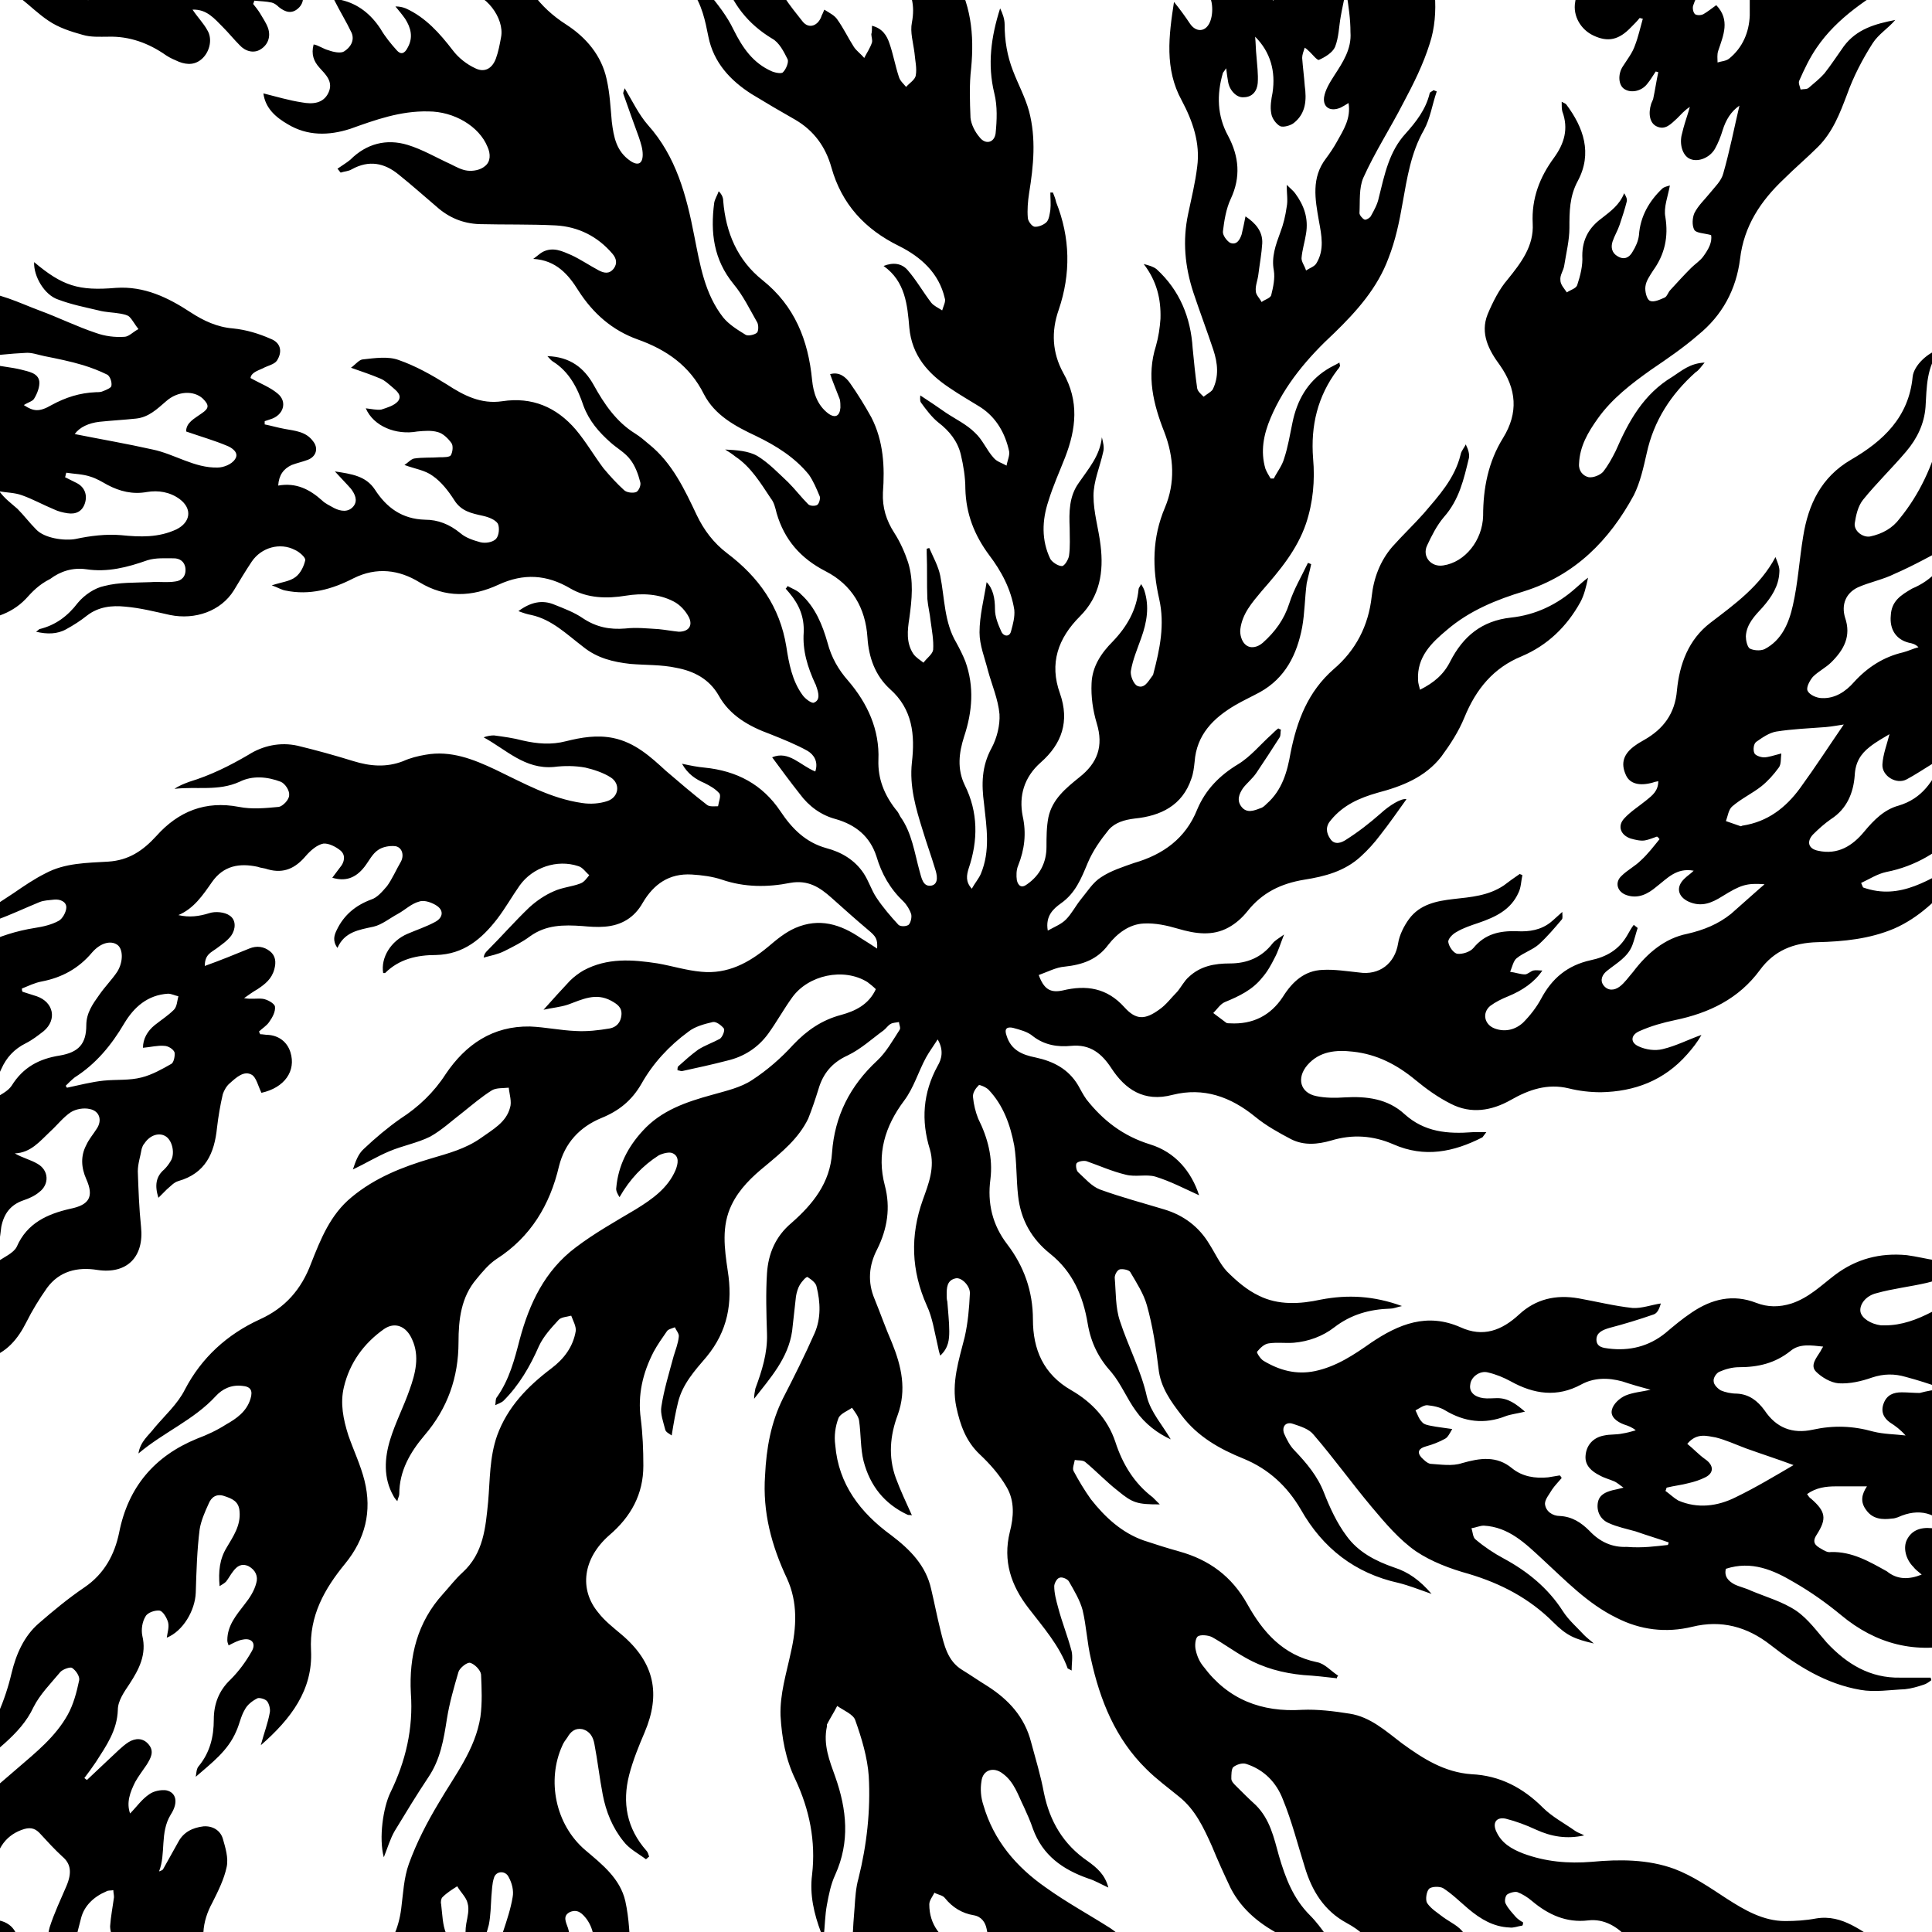 <?xml version="1.0" encoding="utf-8"?>
<!-- Generator: Adobe Illustrator 26.1.0, SVG Export Plug-In . SVG Version: 6.00 Build 0)  -->
<svg version="1.1" id="레이어_1" xmlns="http://www.w3.org/2000/svg" xmlns:xlink="http://www.w3.org/1999/xlink" x="0px"
	 y="0px" viewBox="0 0 300 300" style="enable-background:new 0 0 300 300;" xml:space="preserve">
<style type="text/css">
	.st0{clip-path:url(#SVGID_00000019674178907640483270000011742187180072108417_);}
</style>
<g>
	<defs>
		<rect id="SVGID_1_" x="0" width="300" height="300"/>
	</defs>
	<clipPath id="SVGID_00000156565275121615574680000008841946016695611301_">
		<use xlink:href="#SVGID_1_"  style="overflow:visible;"/>
	</clipPath>
	<path style="clip-path:url(#SVGID_00000156565275121615574680000008841946016695611301_);" d="M312,318.4c0,17,0,34,0,51
		c-10.6,0-21.3,0-31.9,0c-0.1-0.5-0.1-1-0.3-1.4c-1.2-2.9-2.1-5.9-3.6-8.7c-1.2-2.2-2.8-4.1-4.5-6c-0.4-0.5-1.4-0.4-2.1-0.6
		c0,0.7-0.2,1.5,0.1,2c1.2,2.1,2.6,4.1,3.9,6.1c1.7,2.6,2.6,5.5,2,8.7c-0.6,0-1.2,0-1.8,0c-0.4-0.7-0.9-1.3-1.3-2
		c-1.9-3.2-4.3-6-7.6-7.9c-3.3-1.9-5.5-4.9-7.1-8.5c-1-2.4-2.5-4.6-3.8-6.8c-0.3-0.5-0.8-0.7-1.3-1.1c-2,1.7-0.2,3,0.3,4.7
		c-1.1-0.7-2-1.2-2.8-1.9c-0.8-0.7-1.6-1.5-2.4-2.3c-1.8-1.9-2.3-5.4-0.1-7.5c1.7-1.7,3.7-1.7,5.8-1c1.8,0.6,3.4,1.4,5.5,2.3
		c-1.7-2.1-3.2-3.8-5.5-4.6c-1.5-0.5-2.4-1.7-3-3.1c-0.5-1.3-0.2-2.5,0.7-3.5c0.9-1,2-0.7,3.2-0.4c0.5,0.2,0.9,0.4,1.5,0.6
		c-0.9-1.8-2-2.8-3.6-3.6c-1.1-0.5-2.2-1.2-3-2c-1.2-1.1-1.3-3.4-0.4-4.7c1.2-1.7,2.4-2,4.4-1.2c1,0.4,1.9,1,2.9,1.5
		c-1.4-2.2-1.6-2.1-3.6-3.2c-1.1-0.6-2.2-1.6-3-2.5c-0.9-1.1-0.8-2.4-0.1-3.6c0.8-1.3,2.1-1.6,3.5-1.1c1,0.4,2,0.9,2.9,1.4
		c1.4,0.7,3.5,0.7,4.8-0.1c-3.1-1.6-5.6-3.9-7.9-6.4c-1.6-1.8-3.7-3.1-6.2-2.8c-3.4,0.4-6.2-0.9-8.7-3c-0.7-0.6-1.5-1.1-2.3-1.4
		c-0.4-0.1-1.2,0.1-1.6,0.4c-0.3,0.3-0.4,1.1-0.2,1.4c0.4,0.8,1,1.4,1.6,2.1c0.3,0.3,0.7,0.6,1.1,0.8c0,0.2,0,0.3-0.1,0.5
		c-0.7,0.1-1.4,0.4-2,0.3c-2.5-0.1-4.5-1.3-6.4-2.9c-1.3-1.1-2.5-2.3-3.9-3.2c-0.5-0.3-1.8-0.3-2.2,0.1c-0.4,0.4-0.6,1.7-0.3,2.2
		c0.6,0.9,1.6,1.5,2.5,2.2c1.1,0.8,2.5,1.4,3.2,2.5c1.2,1.7,2.3,3.5,4,4.7c0.2,0.1,0.3,0.4,0.7,1c-1.3-0.1-2.3,0.1-3.2-0.3
		c-1.3-0.5-2.5-1.5-3.8-2.1c-0.5-0.3-1.2-0.3-1.7-0.5c-0.1,0.5-0.4,1.1-0.4,1.6c0.2,2.1,1.8,3.2,3.5,3.9c2.5,1,4.3,2.7,5.2,5.2
		c0.7,2,1.9,3.6,3.7,4.9c0.3,0.2,0.4,0.5,0.7,1c-2.7,0.4-4.7-0.3-6.7-1.7c-0.7-0.5-2.2-0.9-2.4-0.6c-0.8,0.9-0.2,2,0.5,2.9
		c0.3,0.3,0.6,0.7,0.9,1c2.6,2,4.8,4.4,6.5,7.3c1.1,1.9,1.4,4,1.6,6.2c-0.7-0.4-1.1-0.9-1.6-1.4c-1.6-1.8-3.1-3.8-5-5.4
		c-1.8-1.5-4.1-2.5-6.2-3.8c-3.6-2.3-6.3-5.4-7.2-9.7c-0.3-1.6-0.6-3.3-0.7-5c-0.3-4.8-2.3-8.5-6.6-10.8c-3.5-1.9-5.4-5-6.5-8.7
		c-1.1-3.5-2-7.1-3.4-10.5c-1-2.6-2.9-4.6-5.7-5.5c-0.6-0.2-1.5,0.1-2,0.5c-0.3,0.3-0.3,1.2-0.3,1.8c0,0.4,0.4,0.8,0.7,1.1
		c1,1,2,2,3.1,3c2.2,2.2,2.8,5,3.6,7.9c1,3.4,2.2,6.6,4.8,9.2c1,1,1.8,2.1,2.6,3.2c1.2,1.7,1.8,3.5,2.2,5.6c0.5,2.4,1.6,4.6,2.6,7.3
		c-1.6-1.8-3.4-3.2-4.2-5c-1.6-3.5-4-6.1-7.3-7.8c-3.4-1.7-6.4-4-8.2-7.5c-1-2.1-2-4.3-2.9-6.5c-1.3-2.9-2.6-5.7-5.1-7.7
		c-1.7-1.4-3.5-2.7-5.1-4.3c-4.8-4.7-7.2-10.7-8.6-17.1c-0.6-2.5-0.7-5.1-1.3-7.6c-0.4-1.5-1.3-3-2.1-4.4c-0.2-0.4-1.1-0.8-1.5-0.6
		c-0.4,0.1-0.8,0.9-0.8,1.3c0,1.1,0.3,2.2,0.6,3.3c0.6,2.3,1.5,4.5,2.1,6.8c0.2,0.9,0,1.9,0,3c-0.4-0.2-0.5-0.3-0.6-0.3
		c-1.3-3.6-3.8-6.4-6.1-9.4c-2.7-3.5-4-7.3-2.9-11.8c0.6-2.3,0.8-4.8-0.5-7c-1.1-1.9-2.6-3.6-4.2-5.1c-2.1-2-3-4.5-3.6-7.3
		c-0.8-3.8,0.4-7.3,1.3-10.9c0.5-2.2,0.7-4.5,0.8-6.7c0.1-1.2-1.3-2.6-2.2-2.4c-1.4,0.3-1.4,1.5-1.4,2.6c0,0.3,0,0.7,0.1,1
		c0.1,1.5,0.3,3.1,0.3,4.6c0,1.3-0.1,2.6-1.4,3.8c-0.2-0.6-0.3-1.1-0.4-1.6c-0.5-2.1-0.8-4.3-1.7-6.2c-2.4-5.4-2.6-10.8-0.6-16.4
		c0.9-2.5,1.9-5,1.1-7.8c-1.4-4.5-1.1-8.8,1.2-13c0.6-1,1-2.4,0-4.1c-0.7,1.1-1.3,1.9-1.8,2.8c-1.2,2.2-1.9,4.7-3.4,6.7
		c-3,4-4.3,8.3-3,13.2c0.9,3.4,0.4,6.7-1.2,9.9c-1.3,2.5-1.5,5.1-0.4,7.7c0.9,2.2,1.7,4.5,2.7,6.8c1.5,3.7,2.3,7.3,0.9,11.2
		c-1.2,3.2-1.5,6.5-0.3,9.8c0.7,1.9,1.6,3.8,2.5,5.8c-0.3-0.1-0.5,0-0.7-0.1c-3.6-1.7-5.8-4.5-6.8-8.3c-0.5-2-0.4-4.2-0.7-6.3
		c-0.1-0.7-0.7-1.4-1.1-2c-0.7,0.5-1.8,0.9-2.1,1.6c-0.5,1.3-0.7,2.8-0.5,4.2c0.5,6.1,3.9,10.5,8.7,14c2.9,2.2,5.4,4.7,6.2,8.4
		c0.5,2.1,0.9,4.2,1.4,6.2c0.6,2.4,1.1,4.9,3.4,6.3c1.3,0.8,2.6,1.7,3.9,2.5c3.3,2.1,5.8,4.8,6.8,8.7c0.7,2.6,1.5,5.2,2,7.9
		c0.9,4.4,3,8,6.8,10.6c1.4,1,2.7,2.1,3.2,4.1c-1.1-0.5-2.1-1.1-3.1-1.4c-4-1.4-7.1-3.6-8.6-7.7c-0.4-1.2-0.9-2.3-1.4-3.4
		c-0.9-1.8-1.5-3.9-3.3-5.2c-1.4-1.1-3.1-0.6-3.3,1.2c-0.2,1.2-0.1,2.5,0.3,3.7c1.6,5.5,5.1,9.6,9.7,12.8c3.2,2.3,6.7,4.2,10,6.3
		c2.8,1.9,4.8,4.5,5.5,7.8c1.5,7,5.2,12.6,11.1,16.8c3.9,2.7,7,6.2,8.8,10.8c0.5,1.3,1.3,2.5,2,3.8c0.1,0.3,0.3,0.5,0.5,1
		c-1.8,0-2.9-0.6-3.8-1.9c-0.8-1.2-1.7-2.4-2.5-3.7c-0.8-1.1-1.9-0.8-2.7-0.2c-0.4,0.4-0.7,1.4-0.4,2c1,3,3.1,5,6.1,6.1
		c1.6,0.6,3.3,1,4.9,1.7c5.6,2.4,9.4,6.5,10.7,12.6c1.2,5.6,3.2,10.7,8.4,13.8c-2.1,0-4.2,0-6.3,0c-1-0.8-1.9-1.7-2.9-2.5
		c-0.7-0.6-1.6-1.2-2.5-0.5c-0.9,0.7-1.4,1.7-0.9,3c-3.1,0-6.2,0-9.2,0c-0.5-1.2-1.1-2.3-1.3-3.6c-1-4.3,0.7-7,4.9-7.7
		c-0.9-1.6-1.7-3.1-2.6-4.5c-0.8-1.3-1.9-1.7-3.4-1.6c-0.9,0.1-1.8-0.2-2.7-0.5c-2.3-0.9-3.8-2.8-5.1-4.8c-0.4-0.7-1.6-1.5-2.1-1.4
		c-0.7,0.2-1.6,1.3-1.7,2.1c-0.2,1.5-0.1,3,0.2,4.5c0.3,1.6,1.1,3.1,1.6,4.6c0.4,1.4,0.7,2.9,0.9,4.2c0.5-0.4,1-0.7,1.4-1.1
		c2-1.8,3.8-1.3,4.5,1.2c0.3,1,0.3,2.2,0.8,3.1c0.8,1.8,1.8,3.6,2.8,5.4c-6.3,0-12.5,0-18.8,0c0.1-0.9,0.3-1.9,0.3-2.8
		c0-3.1,0.2-4.7-3.1-6.5c-2.3-1.2-4.2-2.7-5.3-5.1c-0.3-0.7-0.9-1.3-1.4-1.9c-0.9-0.9-2.1-0.6-2.3,0.7c-0.1,1,0,2.1,0.2,3.2
		c0.2,1.2,0.9,2.3,0.9,3.4c0,3.1,0.1,6.1,1.2,9c-3,0-6,0-8.9,0c0-1.9-0.1-3.8,0-5.7c0.1-2.6,0.5-5.2,0.5-7.8c0-1.3-0.6-2.7-1.2-3.9
		c-0.5-1.1-1.5-1.1-2,0c-0.5,1-0.6,2.3-0.6,3.4c0,2.6,0.4,5.3,0.3,7.9c-0.1,2-0.6,4-0.9,6c-0.6,0-1.2,0-1.8,0
		c-0.1-1.8-0.3-3.7-0.2-5.5c0.3-4.3-1.2-8.1-3.6-11.4c-2.9-4.2-4.5-8.8-5.3-13.7c-1-5.7-0.7-11.4,0.1-17.2c0.5-4.3,0.4-8.5-1.6-12.5
		c-0.5-1.1-1.3-1.9-2.4-1.5c-0.6,0.2-1.2,1.4-1.3,2.2c-0.4,2.8,0.4,5.4,1.2,8c0.7,2.4,1.1,4.9,0.7,7.5c-0.5,3.8-1,7.5,0.1,11.4
		c0.4,1.4,0.1,3,0.1,4.5c-1.2-1.9-2-3.8-2.9-5.7c-1.9-4-2.9-8.2-3-12.6c-0.1-3.1-0.5-6.1-1.8-9c-2.8-5.8-2.4-11.9-1.9-18.1
		c0.1-1.5,0.2-3.1,0.6-4.5c1.3-5.2,1.9-10.6,1.6-15.9c-0.2-2.9-1.1-5.9-2.1-8.7c-0.3-0.9-1.8-1.5-2.8-2.2c-0.5,1-1.1,1.9-1.6,2.9
		c0,0.1,0,0.2,0,0.3c-0.6,2.8,0.4,5.3,1.3,7.8c1.8,5.1,2.3,10.1,0,15.2c-0.7,1.5-1,3.1-1.3,4.7c-0.3,1.6-0.3,3.2-0.5,5
		c-0.2-0.4-0.4-0.5-0.4-0.7c-1.1-2.9-1.8-5.9-1.4-9c0.6-5.2-0.4-10.1-2.6-14.8c-1.5-3.1-2.1-6.4-2.3-9.9c-0.1-3.4,0.9-6.5,1.6-9.8
		c0.9-3.9,1.1-7.8-0.6-11.5c-2.4-5.1-3.8-10.3-3.4-16c0.2-4.2,0.9-8.2,2.8-12c1.7-3.3,3.4-6.7,4.9-10.1c1-2.3,0.9-4.8,0.3-7.2
		c-0.1-0.6-0.8-1.1-1.4-1.5c-0.2-0.1-0.9,0.7-1.2,1.2c-0.3,0.5-0.5,1.2-0.6,1.8c-0.2,1.8-0.4,3.6-0.6,5.4c-0.6,4.2-3.4,7.3-5.9,10.5
		c0-0.6,0.1-1.1,0.2-1.6c1-2.7,1.9-5.5,1.8-8.5c-0.1-3.1-0.2-6.3,0-9.4c0.2-3,1.3-5.7,3.8-7.8c3.3-2.9,6-6.2,6.3-10.9
		c0.4-5.7,2.8-10.4,7-14.3c1.4-1.3,2.4-3.1,3.5-4.8c0.2-0.3-0.1-0.8-0.1-1.2c-0.5,0.1-1,0.1-1.3,0.3c-0.4,0.2-0.7,0.7-1.1,1
		c-1.8,1.3-3.5,2.9-5.6,3.9c-2.4,1.1-3.8,2.8-4.5,5.2c-0.5,1.6-1,3.1-1.6,4.6c-1.5,3.1-4.1,5.2-6.6,7.3c-2.1,1.7-4.1,3.6-5.3,6.1
		c-1.6,3.3-1.1,6.8-0.6,10.2c0.8,5,0,9.4-3.3,13.4c-1.8,2.1-3.7,4.2-4.4,7c-0.4,1.6-0.7,3.3-1,5.2c-0.4-0.3-0.9-0.5-1-0.9
		c-0.3-1.2-0.8-2.5-0.6-3.6c0.4-2.6,1.2-5.2,1.9-7.8c0.3-1,0.7-2,0.8-3c0.1-0.5-0.4-1-0.6-1.5c-0.5,0.2-1.1,0.3-1.3,0.7
		c-0.7,1-1.4,2-2,3.1c-1.7,3.3-2.5,6.7-2,10.4c0.3,2.4,0.4,4.8,0.4,7.3c0,4.4-1.9,7.9-5.3,10.8c-4.1,3.6-4.7,8.4-1.7,12
		c1,1.3,2.3,2.3,3.6,3.4c5.2,4.4,6.1,9.3,3.6,15.2c-0.9,2.1-1.8,4.3-2.4,6.6c-1.1,4.3-0.4,8.3,2.7,11.8c0.2,0.2,0.3,0.6,0.4,0.9
		c-0.2,0.1-0.3,0.3-0.5,0.4c-1.2-0.9-2.6-1.6-3.5-2.8c-1.7-2.1-2.7-4.6-3.2-7.2c-0.5-2.6-0.8-5.3-1.3-7.9c-0.2-1.1-0.7-2-1.9-2.3
		c-1.1-0.2-1.8,0.4-2.3,1.3c-0.3,0.4-0.6,0.8-0.8,1.3c-2.4,5.3-1.1,12.2,3.6,16.2c2.6,2.2,5.4,4.4,6.2,7.9c0.6,2.7,0.7,5.6,0.8,8.4
		c0.2,4.5,0.9,8.7,4.2,12.3c3.1,3.4,4.8,7.6,4,12.4c-0.4,2.2,0,4.2,1,6.2c0.2,0.4,0.3,0.9,0.4,1.4c-0.7-0.1-1.2-0.5-1.6-0.8
		c-2-1.7-2.7-4.2-3.7-6.5c-0.2-0.5-0.8-0.9-1.2-1.4c-0.5,0.5-1.1,0.9-1.3,1.5c-0.7,2-0.6,3.9,0.5,5.8c1.2,2.1,3.1,3.4,5,4.8
		c2.1,1.6,4.1,3.3,5.7,5.3c2.3,2.8,1.7,6.2,1.4,9.4c-0.4,3.4-0.2,6.7,1.4,9.8c0.7,1.3,1.3,2.6,2.2,4.3c-4-1.5-6.5-3.8-7.8-7.5
		c-0.7-2-1.2-4.1-2-6c-0.2-0.6-1.1-0.9-1.7-1.3c-0.3,0.7-0.8,1.4-0.8,2c-0.1,3,1.3,5.6,2.5,8.3c0.9,1.9,1.7,3.8,2.6,5.8
		c-4.7,0-9.3,0-14,0c0.7-1.5,1.2-3,2-4.4c1.5-2.4,2.2-4.8,1.7-7.6c-0.4-2.4-0.5-4.7,0.4-7c0.4-0.9,0.6-1.8,0.8-2.7
		c0.2-1.2,0.2-2.3-1.3-2.7c-0.6-0.2-1.2-0.6-1.6-1.1c-0.9-1-1.6-2.1-2.4-3.1c-0.3-0.4-0.8-0.9-1.2-0.8c-0.4,0-0.9,0.6-1.1,1
		c-0.3,1-0.7,2-0.6,3c0.4,3.4-0.5,6.4-2.4,9.2c-0.8,1.2-1.2,2.6-0.9,4.2c1.6-1.1,3-1.3,4.2-0.5c1.7,1.1,1.9,1.9,1.5,4.2
		c-0.6,2.7-1,5.4-0.1,8.2c-6.4,0-12.7,0-19.1,0c0-2.2-0.3-4.4,0.1-6.5c0.6-3.2,2.2-3.8,5.1-2.5c0.1,0.1,0.3,0,0.5,0
		c0.2-1,0.4-2,0.4-2.9c0.1-2.3,0.5-4.5-0.6-6.7c-0.3-0.7-0.7-1-1.5-0.7c-1.4,0.6-2.7,0.1-3.6-1c-0.7-0.9-1.1-2-1.7-2.9
		c-0.3-0.5-0.8-1-1.2-1.5c-0.5,0.5-1.1,0.8-1.4,1.4c-0.3,0.6-0.3,1.4-0.4,2.1c-0.3,1.8-0.7,3.7-1,5.5c-0.2,1.2-0.6,2.3-0.9,3.7
		c0.6-0.1,0.8-0.2,1-0.2c2.3-0.5,3.6,0.8,3.2,3.1c-0.1,0.5-0.2,1-0.3,1.5c-0.2,2.6-0.5,5.2,0.7,7.7c-4.3,0-8.6,0-12.8,0
		c0.2-0.7,0.4-1.4,0.7-2.1c0.7-1.8,1.8-3.6,1.4-5.7c-0.1-0.5-0.4-1.2-0.8-1.4c-0.4-0.2-1.2,0-1.6,0.3c-0.7,0.6-1.2,1.3-1.7,2
		c-1.5,2-1.5,4.5-1.8,6.8c-0.9,0-1.8,0-2.7,0c-0.2-0.8-0.3-1.6-0.5-2.3c-1.2-5,0.1-9.4,3.7-13.1c3.1-3.2,4-7.8,2.4-11.9
		c-1.8-4.5-2.4-9.1,0.1-13.6c0.9-1.6,1.8-3.2,2.6-4.8c1.1-2.1,2.4-4.2,2.6-6.7c0.1-1.3,0-2.5-1.4-3.1c-1.4-0.6-2.3,0.4-2.8,1.3
		c-0.8,1.6-1.4,3.4-1.9,5.1c-0.5,1.7-0.7,3.6-1.4,5.3c-1.9,4.4-3.9,8.8-3.8,13.7c0,0.3-0.3,0.6-0.4,0.9c-0.1,0-0.3,0-0.4-0.1
		c-0.3-1.8-0.4-3.7-0.8-5.5c-0.7-3-0.6-6,0.3-8.9c0.9-3,2.1-5.9,1.9-9.1c-0.3-4.7,1.3-8.8,4.6-12.1c2.2-2.2,3.4-4.9,3.8-8
		c0.3-2.3,0.4-4.8,1.2-7c1.2-3.3,2.8-6.4,4.6-9.4c2.5-4.3,5.7-8.3,6.5-13.4c0.3-2.2,0.2-4.4,0.1-6.6c-0.1-0.7-1-1.6-1.7-1.8
		c-0.5-0.1-1.6,0.8-1.8,1.4c-0.7,2.4-1.4,4.8-1.8,7.3c-0.5,3.2-1,6.3-2.9,9.1c-1.8,2.7-3.5,5.5-5.2,8.3c-0.7,1.2-1.1,2.6-1.7,4.1
		c-0.8-3-0.1-7.7,1-10c2.4-4.9,3.6-10,3.2-15.5c-0.3-5.7,1-11,5-15.4c1-1.1,1.9-2.3,3-3.3c3.3-3,3.6-7,4-11
		c0.3-3.4,0.2-6.9,1.4-10.3c1.6-4.4,4.7-7.6,8.4-10.4c2-1.5,3.4-3.4,3.8-5.8c0.1-0.7-0.4-1.6-0.7-2.4c-0.7,0.2-1.6,0.2-2,0.7
		c-1.1,1.2-2.3,2.5-3,4c-1.4,3.2-3.1,6.1-5.5,8.5c-0.3,0.3-0.9,0.5-1.3,0.7c0.1-0.4,0-1,0.3-1.3c1.9-2.7,2.7-5.8,3.5-8.9
		c1.5-5.6,3.9-10.7,8.7-14.3c2.9-2.2,6.1-4,9.3-5.9c2.6-1.6,5-3.3,6.2-6.1c0.4-1,0.6-2.1-0.4-2.6c-0.5-0.3-1.6,0-2.2,0.3
		c-2.5,1.6-4.5,3.7-6.1,6.5c-0.3-0.5-0.6-1-0.5-1.5c0.3-3.4,1.8-6.3,4.1-8.8c2.9-3.2,6.8-4.5,10.8-5.6c2.1-0.6,4.4-1.1,6.2-2.3
		c2.3-1.5,4.5-3.4,6.4-5.5c2.1-2.2,4.4-3.8,7.4-4.6c2.2-0.6,4.3-1.6,5.4-4c-0.4-0.4-0.9-0.8-1.3-1.1c-3.7-2.3-9.2-1.1-11.7,2.4
		c-1.3,1.8-2.4,3.8-3.7,5.6c-1.6,2.2-3.8,3.6-6.4,4.2c-2.3,0.6-4.6,1.1-6.9,1.6c-0.2,0.1-0.5-0.1-0.8-0.1c0-0.2,0-0.5,0.1-0.6
		c1-0.9,2-1.8,3.1-2.6c1.1-0.7,2.3-1.1,3.4-1.7c0.4-0.3,0.8-1.3,0.6-1.6c-0.4-0.5-1.2-1.1-1.7-1c-1.3,0.3-2.8,0.7-3.8,1.5
		c-3,2.2-5.5,4.9-7.3,8.1c-1.5,2.6-3.5,4.2-6.2,5.3c-3.4,1.4-5.7,3.9-6.6,7.5c-1.4,6-4.4,11-9.7,14.4c-1.2,0.8-2.2,2-3.1,3.1
		c-2.4,2.8-2.8,6.3-2.8,9.8c0,5.5-1.7,10.3-5.3,14.5c-2.2,2.6-3.9,5.5-3.9,9.1c0,0.3-0.2,0.6-0.3,1.1c-0.3-0.3-0.5-0.6-0.6-0.8
		c-1.6-2.8-1.4-5.9-0.5-8.8c0.8-2.6,2.1-5.1,3-7.7c0.9-2.5,1.6-5.2,0.4-7.8c-0.9-2.1-2.7-2.8-4.4-1.6c-3.1,2.2-5.3,5.2-6.2,9
		c-0.6,2.5-0.1,5,0.7,7.5c0.8,2.3,1.9,4.6,2.5,7c1.2,4.8,0.1,9.1-3,12.9c-3.2,3.9-5.6,8.1-5.3,13.5c0.3,6.1-3.1,10.6-7.8,14.7
		c0.5-1.9,1.1-3.4,1.4-5.1c0.1-0.5-0.1-1.3-0.4-1.7c-0.3-0.4-1.2-0.6-1.5-0.5c-0.8,0.4-1.6,1-2,1.8c-0.6,1-0.8,2.2-1.3,3.3
		c-1.3,3.1-3.9,5-6.3,7.1c0.1-0.6,0.1-1.3,0.5-1.7c1.7-2.1,2.3-4.5,2.3-7.2c0-2.4,0.8-4.5,2.6-6.2c1.3-1.3,2.4-2.8,3.3-4.4
		c0.7-1.2,0-2.1-1.4-1.8c-0.7,0.1-1.4,0.5-2.2,0.9c-0.1-0.3-0.2-0.5-0.2-0.8c0-2.3,1.4-3.9,2.7-5.6c0.8-1,1.5-2.1,1.8-3.3
		c0.3-1-0.1-2-1.2-2.6c-1.1-0.5-1.8,0-2.4,0.8c-0.4,0.5-0.7,1.1-1.1,1.6c-0.2,0.2-0.5,0.4-1,0.7c-0.2-2.3,0-4.2,1.1-6
		c1-1.7,2.2-3.4,2-5.6c-0.1-1.6-1.2-2-2.4-2.4c-1.2-0.4-2,0.2-2.4,1.2c-0.6,1.3-1.2,2.7-1.4,4c-0.4,3.2-0.5,6.5-0.6,9.8
		c-0.1,2.8-2,6-4.5,7c0.1-0.8,0.4-1.6,0.2-2.4c-0.2-0.7-0.8-1.7-1.3-1.8c-0.7-0.1-1.9,0.3-2.2,0.9c-0.5,0.8-0.7,2-0.5,3
		c0.7,2.9-0.5,5.2-2,7.5c-0.8,1.2-1.8,2.6-1.8,4c-0.1,3.2-1.8,5.6-3.4,8.1c-0.6,0.9-1.2,1.7-1.8,2.5c0.1,0.1,0.3,0.2,0.4,0.3
		c1.2-1.1,2.3-2.2,3.5-3.3c1-0.9,1.9-1.9,3-2.6c1-0.6,2.2-0.7,3.1,0.4c0.9,1.1,0.3,2.1-0.3,3.1c-0.6,0.9-1.3,1.8-1.8,2.7
		c-0.8,1.6-1.4,3.2-0.8,4.9c1-1,1.8-2.2,3-3c0.7-0.5,1.8-0.7,2.6-0.6c1.5,0.3,2,1.8,0.7,3.8c-1.7,2.8-0.7,6-1.8,8.8
		c0.3-0.1,0.5-0.2,0.6-0.3c0.8-1.4,1.6-2.9,2.4-4.3c0.8-1.5,2.2-2.2,3.9-2.4c1.4-0.1,2.6,0.6,3,1.9c0.4,1.4,0.9,3,0.6,4.4
		c-0.4,1.9-1.3,3.7-2.2,5.5c-1.7,3.1-1.9,6.1-0.5,9.4c0.9,2.2,1.5,4.6,1.7,7c0.3,4.2-1.2,8-3.4,11.6c-2.1,3.4-3.8,7-2.8,11.2
		c0.1,0.2-0.1,0.5-0.2,0.9c-1.7-1.1-2.5-2.7-2.6-4.4c-0.2-2.9,0.7-5.6,1.8-8.4c0.7-1.8,1-3.8,1.3-5.7c0.1-0.7-0.5-1.9-1-2
		c-0.8-0.2-1.8,0.2-2.6,0.6c-0.5,0.3-1,0.9-1.2,1.5c-0.7,2.4-1.5,4.9-1.9,7.4c-0.6,3.9,0.5,7.8,1.5,11.5c0.9,3.4,1.4,6.8,0.9,10.3
		c-0.4,2.6-1.3,4.9-3.1,6.8c-2.4,2.5-4.9,4.8-7.3,7.4c-0.7,0.7-1,1.7-1.5,2.5c-0.2,0-0.3,0-0.5,0c-0.1-0.7-0.5-1.5-0.3-2.2
		c0.7-2.5,1.6-5,2.5-7.4c0.4-1.1,0.9-2.2,0.3-3.4c-0.4-0.9-1.1-1.3-1.9-0.6c-1,0.8-1.9,1.6-2.7,2.5c-2.2,2.9-2.2,6.4-1.8,9.8
		c0.3,2.6,0.7,5.2,1,7.8c-6.1,0-12.1,0-18.2,0c0-26.6,0-53.3,0-79.9c0.7-1.5,1.4-3,2.2-4.5c2.5-4.3,6.3-7.3,10-10.5
		c2.9-2.5,5.9-4.9,7.8-8.3c0.9-1.6,1.4-3.5,1.8-5.4c0.1-0.6-0.5-1.5-1.1-1.9c-0.3-0.2-1.4,0.2-1.8,0.6c-1.5,1.8-3.2,3.5-4.2,5.5
		c-2.1,4.5-6.4,6.8-9.6,10.3c0.2-1.2,0.5-2.5,1.1-3.5c2.3-3.8,4.1-7.8,5.1-12.1c0.7-2.9,1.9-5.7,4.2-7.7c2.3-2,4.6-3.9,7.1-5.6
		c3.1-2.1,4.7-5.1,5.4-8.5c1.4-7.1,5.5-11.9,12.1-14.6c1.6-0.6,3.1-1.3,4.5-2.2c1.6-0.9,3.2-2,3.8-4c0.4-1.3,0-1.9-1.3-2
		c-1.7-0.2-3.1,0.5-4.1,1.6c-3.4,3.7-8.1,5.6-12,8.9c0.3-1.9,1.6-2.8,2.5-4c1.6-1.9,3.6-3.7,4.7-5.9c2.6-5,6.6-8.6,11.6-10.9
		c4-1.8,6.5-4.7,8-8.7c1.5-3.8,3-7.6,6.3-10.3c3.6-3,7.9-4.7,12.3-6c2.7-0.8,5.4-1.5,7.8-3.2c1.8-1.3,3.9-2.4,4.5-4.7
		c0.3-0.9-0.1-2.1-0.2-3.1c-0.9,0.1-1.9,0-2.6,0.4c-1.6,1-3,2.2-4.5,3.4c-1.7,1.3-3.3,2.8-5.1,3.8c-2,1-4.3,1.4-6.4,2.3
		c-1.9,0.8-3.7,1.9-5.6,2.8c0.4-1.2,0.8-2.4,1.7-3.2c1.8-1.7,3.7-3.3,5.7-4.7c2.8-1.8,5.2-4.1,7-6.9c3.1-4.6,7.3-7.5,13.1-7.4
		c2.4,0.1,4.7,0.6,7.1,0.7c1.8,0.1,3.5-0.1,5.3-0.4c1-0.2,1.7-0.9,1.8-2.1c0.1-1.2-0.7-1.7-1.6-2.2c-2.4-1.3-4.5-0.2-6.7,0.6
		c-1.2,0.4-2.5,0.5-3.8,0.8c1.5-1.7,2.8-3.1,4.1-4.5c0.6-0.6,1.4-1.2,2.1-1.6c3.7-2,7.6-1.7,11.5-1.1c2.3,0.4,4.5,1.1,6.8,1.3
		c4.1,0.4,7.4-1.4,10.4-3.9c1.3-1.1,2.6-2.2,4.2-2.9c3.7-1.6,7-0.6,10.2,1.6c0.8,0.5,1.6,1,2.5,1.6c0.1-1.5-0.2-1.9-1.4-2.9
		c-1.9-1.6-3.8-3.3-5.7-5c-1.8-1.6-3.6-2.8-6.4-2.3c-3.5,0.7-7.1,0.7-10.6-0.5c-1.5-0.5-3.1-0.7-4.7-0.8c-3.5-0.2-5.9,1.5-7.6,4.4
		c-1.3,2.3-3.3,3.5-5.9,3.7c-1.2,0.1-2.4,0-3.5-0.1c-2.9-0.2-5.6-0.2-8.1,1.6c-1.2,0.9-2.6,1.6-4,2.3c-1,0.5-2.1,0.7-3.2,1
		c0.1-0.6,0.3-0.8,0.6-1.1c2.2-2.2,4.2-4.5,6.5-6.7c1.1-1,2.4-1.9,3.8-2.5c1.3-0.6,2.8-0.7,4.1-1.2c0.6-0.2,1-0.8,1.4-1.3
		c-0.6-0.5-1-1.2-1.7-1.4c-3.3-1.1-7.1,0.2-9.1,3c-1.2,1.7-2.2,3.5-3.5,5.2c-2.4,3.1-5.2,5.5-9.5,5.6c-2.9,0-5.7,0.6-7.9,2.8
		c0,0-0.2,0-0.3,0c-0.4-2.4,1.2-5,3.8-6.1c1.4-0.6,2.9-1.1,4.2-1.8c1.2-0.6,1.5-1.7,0.4-2.5c-0.7-0.5-2-1-2.8-0.7
		c-1.2,0.3-2.2,1.3-3.3,1.9c-1.3,0.7-2.5,1.7-3.8,2c-2.3,0.5-4.5,0.8-5.6,3.3c-0.8-1.1-0.5-2-0.1-2.8c1.1-2.3,2.9-3.8,5.3-4.7
		c1-0.3,1.8-1.3,2.5-2.1c0.8-1.1,1.4-2.5,2.1-3.7c0.6-1,0.3-2.3-0.8-2.5c-0.9-0.1-2,0.1-2.7,0.6c-0.9,0.6-1.4,1.7-2.1,2.6
		c-1.4,1.8-3,2.3-5,1.7c0.4-0.5,0.8-1.1,1.2-1.6c0.7-0.8,0.9-1.9,0.1-2.6c-0.7-0.6-1.9-1.2-2.7-1.1c-1,0.2-2,1.1-2.7,1.9
		c-1.6,1.9-3.4,2.8-5.9,2.1c-0.5-0.2-1.1-0.2-1.6-0.4c-2.8-0.6-5.3-0.2-7.1,2.4c-1.4,2-2.8,4.1-5.2,5.1c1.7,0.4,3.2,0.2,4.8-0.3
		c0.9-0.3,2.4-0.2,3.2,0.4c1,0.7,0.9,2.1,0.2,3.1c-0.6,0.8-1.5,1.4-2.3,2c-0.8,0.6-1.8,0.9-1.8,2.7c2.5-0.9,4.7-1.8,6.9-2.7
		c1.2-0.5,2.3-0.3,3.2,0.4c0.9,0.7,1,1.7,0.7,2.8c-0.4,1.5-1.4,2.3-2.6,3.1c-0.7,0.4-1.4,0.9-2.1,1.4c1.1,0.2,2,0,2.9,0.1
		c0.7,0.1,1.8,0.7,1.9,1.2c0.1,0.8-0.4,1.7-0.9,2.4c-0.4,0.6-1.1,1-1.6,1.5c0.1,0.1,0.1,0.2,0.2,0.4c0.4,0,0.8,0.1,1.2,0.1
		c1.7,0.1,3,1.1,3.5,2.7c0.9,2.9-0.9,5.5-4.5,6.3c-0.5-1-0.8-2.4-1.5-2.8c-1.2-0.7-2.4,0.4-3.4,1.3c-0.5,0.4-0.9,1.1-1.1,1.7
		c-0.4,1.7-0.7,3.5-0.9,5.2c-0.4,4-1.8,7.1-6,8.3c-0.7,0.2-1.2,0.8-1.8,1.3c-0.4,0.4-0.8,0.8-1.3,1.3c-0.6-1.9-0.4-3.3,0.9-4.4
		c0.4-0.4,0.7-0.8,1-1.3c0.7-1.1,0.3-3.1-0.7-3.8c-1-0.7-2.5-0.3-3.4,1.1c-0.2,0.2-0.3,0.5-0.4,0.8c-0.2,1.2-0.6,2.3-0.6,3.5
		c0.1,2.9,0.2,5.7,0.5,8.6c0.5,4.7-2.2,7.4-6.8,6.7c-3.1-0.5-5.9,0.2-7.8,2.8c-1.2,1.7-2.3,3.5-3.2,5.3c-1.3,2.6-3.1,4.8-6,5.6
		c-2.5,0.8-5.1,1.4-7.7,2.1c0-20.6,0-41.2,0-61.7c4.4-3.8,9.3-6.3,15-7.2c1.3-0.2,2.6-0.5,3.7-1.1c0.6-0.3,1.2-1.4,1.2-2.1
		c0-0.9-1-1.3-1.9-1.2c-0.8,0.1-1.6,0.1-2.3,0.4c-2.2,0.9-4.3,1.9-6.5,2.7c-1.3,0.5-2.8,1.2-4.5,0.6c0.3-0.2,0.4-0.4,0.6-0.5
		c2.1-1.4,4.3-2.8,6.4-4.2c1.6-1.1,3.2-2.2,5-3.1c3-1.6,6.4-1.6,9.7-1.8c3.2-0.2,5.4-1.7,7.5-4c3.4-3.8,7.6-5.5,12.8-4.5
		c2,0.4,4.1,0.2,6.2,0c0.6-0.1,1.6-1.1,1.6-1.8c0.1-0.7-0.6-1.8-1.3-2.1c-2.1-0.8-4.4-1-6.4,0c-3.3,1.5-6.7,0.7-10.1,1.1
		c0.7-0.5,1.5-0.8,2.3-1.1c3.3-1,6.3-2.5,9.2-4.2c2.2-1.4,4.9-2,7.6-1.4c2.9,0.7,5.8,1.5,8.7,2.4c2.6,0.8,5.1,1,7.7,0
		c1.1-0.5,2.3-0.8,3.5-1c3.9-0.7,7.4,0.7,10.8,2.3c4.4,2.1,8.6,4.5,13.5,5.2c1.3,0.2,2.7,0.1,3.9-0.3c1.8-0.6,2.1-2.7,0.5-3.7
		c-1.1-0.7-2.6-1.2-3.9-1.5c-1.6-0.3-3.3-0.3-4.9-0.1c-4.5,0.4-7.4-2.7-10.9-4.6c0.5-0.2,1.1-0.3,1.6-0.3c1.5,0.2,3,0.4,4.5,0.8
		c2.2,0.5,4.4,0.7,6.7,0.1c2.4-0.6,4.8-1,7.3-0.5c3.4,0.7,5.8,2.9,8.2,5.1c2.1,1.8,4.2,3.6,6.4,5.3c0.4,0.3,1.1,0.2,1.7,0.2
		c0.1-0.7,0.5-1.6,0.2-2c-0.6-0.7-1.5-1.2-2.3-1.6c-1.4-0.6-2.6-1.4-3.5-3c1.4,0.3,2.4,0.5,3.5,0.6c5,0.5,9,2.6,11.8,6.8
		c1.8,2.7,3.9,4.8,7.1,5.7c2.3,0.6,4.4,1.8,5.8,3.9c0.8,1.2,1.2,2.6,2,3.8c1,1.5,2.2,2.9,3.4,4.2c0.3,0.3,1.2,0.3,1.6,0
		c0.3-0.3,0.5-1.1,0.4-1.6c-0.2-0.7-0.7-1.5-1.2-2c-2.1-2-3.4-4.3-4.2-7c-1-3.1-3.2-4.9-6.3-5.8c-2.3-0.6-4.2-2-5.6-3.9
		c-1.5-1.9-2.9-3.8-4.3-5.7c2.6-1.1,4.4,1.3,6.7,2.2c0.5-1.5-0.2-2.6-1.2-3.2c-1.8-1-3.8-1.8-5.8-2.6c-3.3-1.2-6.3-2.9-8-6
		c-1.5-2.6-3.9-3.8-6.6-4.3c-2.3-0.5-4.7-0.4-7.1-0.6c-2.7-0.3-5.2-0.9-7.4-2.7c-2.5-1.9-4.8-4.2-8-4.9c-0.6-0.1-1.2-0.3-2-0.6
		c1.9-1.4,3.7-1.8,5.6-1c1.5,0.6,3.1,1.2,4.4,2.1c2.1,1.4,4.2,1.8,6.6,1.6c1.7-0.2,3.5,0,5.2,0.1c1,0.1,2.1,0.3,3.1,0.4
		c1.5,0,2.2-0.9,1.6-2.2c-0.5-1-1.4-2-2.4-2.5c-2.3-1.2-4.9-1.3-7.4-0.9c-3,0.5-6,0.4-8.6-1.1c-3.7-2.2-7.3-2.4-11.2-0.6
		c-4.1,1.9-8.2,2.1-12.3-0.4c-3.1-1.9-6.6-2.4-10.2-0.6c-3.3,1.7-6.8,2.7-10.6,1.9c-0.6-0.1-1.2-0.5-2.1-0.8
		c1.5-0.5,2.8-0.6,3.7-1.3c0.8-0.6,1.3-1.7,1.5-2.6c0.1-0.4-0.9-1.3-1.6-1.6c-2.3-1.2-5.2-0.4-6.7,1.8c-1,1.5-1.9,3-2.8,4.5
		c-2,3.2-6,4.6-9.9,3.8c-2.3-0.5-4.6-1.1-7-1.3c-2-0.2-4.1,0-5.9,1.4c-1,0.8-2.1,1.5-3.2,2.1c-1.4,0.8-3,0.8-4.7,0.4
		c0.3-0.2,0.4-0.3,0.5-0.4c2.5-0.6,4.4-2,6-4.1c1-1.2,2.6-2.3,4.1-2.6c2.3-0.6,4.8-0.5,7.2-0.6c1.3-0.1,2.6,0.1,3.8-0.1
		c1-0.1,1.7-0.8,1.6-2c-0.1-1.1-0.9-1.6-1.8-1.6c-1.4,0-2.8-0.1-4.1,0.3c-3.1,1.1-6.2,1.9-9.5,1.4c-2.1-0.3-4,0.3-5.6,1.5
		C6,90.8,5,91.9,4,93c-2.4,2.5-5.5,3.2-8.7,3.5c-2.1,0.2-3.9,0.9-5.4,2.3c0-17.2,0-34.4,0-51.6c2-1,4-1.9,6.4-1.9
		c3.5,0.1,6.6,1.7,9.8,2.9c3,1.1,5.8,2.5,8.8,3.5c1.4,0.5,2.9,0.7,4.4,0.6c0.7,0,1.4-0.8,2.2-1.2c-0.5-0.6-0.9-1.4-1.4-1.9
		c-0.3-0.3-0.9-0.4-1.4-0.5c-1.1-0.2-2.3-0.2-3.4-0.5c-2.1-0.5-4.2-0.9-6.3-1.7c-2.1-0.7-3.8-3.6-3.7-5.8c4.4,3.7,6.9,4.5,12.7,4
		c4.4-0.3,8.1,1.5,11.6,3.8c2,1.3,4.1,2.3,6.6,2.5c2,0.2,4,0.8,5.8,1.6c1.6,0.6,1.9,2,1,3.4c-0.4,0.6-1.5,0.8-2.2,1.2
		c-0.9,0.4-1.8,0.7-1.9,1.5c1.6,0.9,3,1.4,4.2,2.4c1.6,1.3,0.9,3.4-1.1,4c-0.3,0.1-0.6,0.2-0.9,0.3c0,0.2,0,0.3,0,0.5
		c1,0.2,2,0.5,3.1,0.7c1.6,0.3,3.3,0.4,4.4,1.9c0.9,1.1,0.5,2.4-0.8,2.9c-0.8,0.3-1.7,0.5-2.5,0.8c-1.3,0.6-2,1.6-2.1,3.2
		c2.8-0.5,4.9,0.6,6.8,2.3c0.5,0.5,1.2,0.8,1.9,1.2c1,0.5,2.2,0.7,3-0.3c0.7-0.9,0.2-1.9-0.4-2.7c-0.7-0.8-1.5-1.6-2.5-2.7
		c2.6,0.4,4.8,0.7,6.2,2.8c1.8,2.8,4.2,4.6,7.8,4.7c2,0,3.8,0.7,5.5,2.1c0.8,0.7,2,1.1,3.1,1.4c0.8,0.2,1.9,0,2.4-0.5
		c0.5-0.5,0.6-1.8,0.3-2.4c-0.4-0.6-1.4-1-2.3-1.2c-1.8-0.4-3.4-0.7-4.5-2.5c-0.9-1.4-2-2.8-3.3-3.7c-1.2-0.9-2.8-1.1-4.4-1.7
		c0.5-0.3,1-0.9,1.5-1c1.3-0.2,2.6-0.1,4-0.2c0.6,0,1.5,0,1.7-0.3c0.3-0.5,0.4-1.5,0.1-1.9c-0.5-0.7-1.3-1.5-2.1-1.7
		c-1-0.3-2.1-0.2-3.2-0.1c-3.3,0.6-6.8-0.8-8-3.6c0.9,0.1,1.7,0.3,2.4,0.2c0.9-0.3,2-0.6,2.6-1.3c0.7-0.9-0.2-1.6-0.9-2.2
		c-0.6-0.5-1.1-1-1.8-1.3c-1.4-0.6-2.9-1.1-4.6-1.7c0.7-0.5,1.3-1.3,1.9-1.3c1.8-0.2,3.9-0.5,5.5,0.1c2.6,0.9,5.1,2.3,7.5,3.8
		c2.6,1.7,5.3,3.1,8.6,2.6c4.6-0.7,8.4,0.9,11.4,4.4c1.6,1.9,2.8,4,4.3,6c1,1.2,2.1,2.4,3.2,3.4c0.4,0.4,1.4,0.5,1.9,0.3
		c0.4-0.2,0.8-1.1,0.6-1.6c-0.3-1.2-0.8-2.5-1.5-3.4c-0.8-1.1-2.1-1.8-3.1-2.7c-1.8-1.6-3.3-3.3-4.2-5.7c-0.9-2.7-2.2-5.3-4.8-6.9
		c-0.3-0.2-0.4-0.4-0.8-0.8c3.5,0.1,5.7,1.8,7.2,4.5c1.6,2.9,3.5,5.7,6.4,7.5c0.8,0.5,1.5,1.1,2.2,1.7c3.6,2.9,5.5,7,7.4,11
		c1.1,2.3,2.6,4.3,4.7,5.9c4.9,3.7,8.2,8.3,9.2,14.5c0.4,2.6,0.9,5.3,2.5,7.5c0.4,0.6,1.5,1.4,1.8,1.2c1-0.4,0.7-1.5,0.4-2.4
		c-0.1-0.2-0.1-0.4-0.2-0.5c-1.2-2.6-2-5.2-1.8-8c0.1-2.4-0.7-4.3-2.2-6.1c-0.2-0.2-0.4-0.5-0.6-0.7c0.1-0.1,0.2-0.2,0.3-0.4
		c0.7,0.4,1.6,0.7,2.1,1.3c2.2,2,3.3,4.7,4.1,7.5c0.6,2.3,1.7,4.2,3.2,5.9c3,3.5,4.9,7.6,4.7,12.3c-0.1,2.9,0.9,5.4,2.7,7.7
		c0.3,0.3,0.5,0.7,0.7,1.1c1.8,2.5,2.2,5.6,3,8.5c0.3,1,0.5,2.5,1.9,2.2c1.1-0.3,0.8-1.7,0.5-2.6c-0.6-2-1.3-3.9-1.9-5.9
		c-1.1-3.5-2.1-6.9-1.7-10.6c0.5-4.3,0.1-8.3-3.4-11.4c-2.3-2.1-3.3-4.9-3.5-8c-0.3-4.6-2.4-8.2-6.5-10.3c-3.9-2-6.4-4.9-7.6-9
		c-0.2-0.8-0.4-1.7-0.9-2.3c-1.6-2.4-3.1-4.9-5.5-6.5c-0.5-0.4-1.1-0.8-1.6-1.1c1.8,0.1,3.6,0.2,5,1c1.8,1.1,3.3,2.7,4.8,4.1
		c1.1,1.1,2,2.3,3.1,3.4c0.3,0.3,1.1,0.3,1.4,0.1c0.3-0.2,0.5-1,0.4-1.3c-0.5-1.2-1-2.4-1.7-3.4c-2.2-2.7-5.1-4.5-8.2-6
		c-3.2-1.5-6.4-3.2-8.1-6.5c-2.2-4.4-5.8-6.9-10.3-8.5c-3.9-1.4-6.9-4-9.2-7.6c-1.5-2.4-3.4-4.7-7-4.9c0.7-0.5,1.1-0.9,1.5-1.1
		c1.6-0.8,3-0.1,4.4,0.5c1.5,0.7,2.8,1.6,4.3,2.4c0.8,0.4,1.6,0.6,2.3-0.3c0.6-0.8,0.4-1.6-0.2-2.3c-2.3-2.7-5.3-4.2-8.8-4.4
		c-4-0.2-7.9-0.1-11.9-0.2c-2.5-0.1-4.7-1-6.6-2.7c-2-1.7-3.9-3.4-5.9-5c-2.2-1.8-4.6-2.3-7.3-0.8c-0.5,0.3-1.1,0.3-1.7,0.5
		c-0.2-0.2-0.3-0.4-0.5-0.6c0.7-0.5,1.4-0.9,2-1.4c2.5-2.5,5.6-3.3,8.9-2.3c2.3,0.7,4.5,2,6.7,3c0.8,0.4,1.7,0.9,2.6,1
		c0.9,0.1,2-0.1,2.7-0.7c0.9-0.7,0.9-1.9,0.4-3c-1.3-3.2-5.2-5.5-9.2-5.5c-4.3-0.1-8.2,1.3-12.1,2.7c-3.4,1.1-6.7,1.1-9.7-0.7
		c-1.9-1.1-3.5-2.5-3.8-4.8c2,0.5,4,1.1,6,1.4c1.6,0.3,3.3,0.2,4.1-1.5c0.8-1.7-0.4-2.8-1.4-3.9c-0.9-1-1.3-2.1-0.9-3.6
		C49.4,7,50.2,7.6,51,7.8c0.8,0.3,1.9,0.5,2.4,0.2c1-0.6,1.7-1.7,1.2-2.9c-0.8-1.7-1.8-3.3-2.7-5.1c0.2,0,0.7-0.1,1.1,0
		c2.6,0.6,4.6,2.2,6.1,4.5c0.7,1.2,1.6,2.3,2.5,3.3c0.6,0.7,1.2,0.6,1.7-0.4c0.9-1.6,0.5-3.1-0.4-4.5c-0.5-0.7-1-1.3-1.5-1.9
		C62,1,62.5,1.1,63,1.3c3.1,1.4,5.3,3.9,7.3,6.5c0.9,1.2,2.2,2.2,3.5,2.8c1.4,0.7,2.6,0.1,3.2-1.5c0.4-1.1,0.6-2.2,0.8-3.3
		c0.6-3-2.5-7-5.5-7c-3.2,0-5.9-1-8.1-3.4c-1.2-1.2-2.7-1.8-4.3-1.4c-3.1,0.9-5-0.5-6.6-2.9c-0.8-1.3-1.7-2.6-2.7-3.7
		c-1.1-1.4-3.3-2.1-4.4-1.7c0.7,1.3,1.4,2.5,2.1,3.9c0.7,1.4,0.4,2.7-0.7,3.8c-1,1-2.1,0.4-3.2,0c-0.6-0.2-1.1-0.6-1.6-0.9
		c-0.1,0.1-0.3,0.2-0.4,0.3c0.7,1,1.3,2,2,2.9c0.7,0.9,1.7,1.6,2.2,2.5c0.6,1,0.7,2.2-0.3,3.1c-1,0.9-2,0.6-3-0.2
		c-0.3-0.3-0.7-0.6-1.1-0.7c-0.9-0.2-1.8-0.2-2.7-0.3c-0.1,0.2-0.1,0.4-0.2,0.5c0.4,0.5,0.8,1,1.1,1.5c0.4,0.7,0.9,1.4,1.2,2.2
		c0.5,1.4,0,2.7-1.2,3.4c-1,0.6-2.3,0.3-3.2-0.7c-0.9-0.9-1.7-1.9-2.6-2.8c-1.3-1.3-2.5-2.8-4.7-2.7c0.8,1.2,1.7,2.1,2.3,3.2
		c0.8,1.3,0.4,3.2-0.7,4.3c-1.1,1.1-2.4,1.1-3.7,0.6c-0.7-0.3-1.4-0.6-2-1c-2.7-1.9-5.7-3-9-2.9c-1.3,0-2.7,0.1-4-0.3
		c-1.8-0.5-3.7-1.1-5.3-2.2c-3-2-5.3-5.2-9.3-6c1-0.5,2-0.9,2.9-0.9c3.2,0.1,6.1,1.4,9,2.7c1.1,0.5,2.2,0.9,3.4,1
		c0.6,0.1,1.6-0.4,1.9-1c0.3-0.5,0.1-1.5-0.2-2.2C15.5-3.6,15-4,14.6-4.3c-2.2-1.7-4.7-2-7.4-1.9c-4,0.1-7.8-0.4-11.5-2.2
		c-1.7-0.8-3.8-0.7-5.8-1c0-7.9,0-15.9,0-23.9c9.5,0,19.1,0,28.6,0c1.5,3.3,2.8,6.7,4.5,10c1.1,2.2,3,3.7,5.5,4.5
		c2.6,0.8,5.2,1.9,7.8,2.8c0.3,0.1,0.7,0.2,1,0.2c1.5,0.2,2.3-0.6,1.8-2c-0.5-1.2-1.1-2.4-2-3.2c-2.2-1.9-4-4-5.1-6.8
		c-0.8-2-2.1-3.8-3.1-5.7c3,0,6,0,8.9,0c0.6,1.5,1.1,3.1,1.8,4.5c1,2,2.2,3.9,3.4,5.7c0.3,0.5,1.2,0.6,1.8,0.9
		c0.2-0.7,0.8-1.4,0.7-2c-0.2-1.1-0.8-2.1-1.3-3.1c-1.1-2-2.3-4-3.4-6c1.3,0,2.6,0,3.9,0c1,1,1.9,2.3,3.2,3.1
		c2.7,1.6,4.7,3.8,6.1,6.7c1.4,2.7,3.1,5.2,6.1,6.4c2.7,1.1,5,2.8,7,4.9c0.7,0.8,1.6,1.5,2.5,2.1c0.5,0.3,1.1,0.3,1.7,0.4
		c0.1-0.6,0.4-1.4,0.3-1.9c-0.6-2.1-1.9-3.7-3.9-4.7c-2.7-1.4-4-3.9-5.1-6.5c-0.1-0.3,0-0.7,0-1c0.1-0.1,0.3-0.2,0.4-0.2
		c0.2,0.3,0.3,0.6,0.5,0.9c1.2,2.2,3.3,3.4,5.5,4.4c3.5,1.5,6.3,4,8.5,7c1,1.4,2,2.9,2.4,4.6c1.2,4.8,3.8,8.4,8,11.1
		c3.1,2,5.5,4.8,6.3,8.5c0.5,2.2,0.6,4.4,0.8,6.6c0.3,2.4,0.7,4.6,2.9,6.1c1.2,0.8,1.9,0.4,1.9-1c0-0.9-0.3-1.8-0.6-2.7
		c-0.8-2.2-1.6-4.4-2.4-6.7c-0.1-0.2,0.1-0.5,0.2-0.9c1.2,2,2.2,4.1,3.6,5.7c4.4,4.9,6,11,7.2,17.2c0.9,4.5,1.6,9,4.5,12.7
		c0.9,1.1,2.2,1.9,3.5,2.7c0.4,0.2,1.3,0,1.7-0.3c0.3-0.2,0.3-1.2,0.1-1.6c-1.2-2.1-2.2-4.2-3.7-6c-3.1-3.8-3.6-8-3-12.6
		c0.1-0.6,0.5-1.2,0.7-1.8c0.5,0.5,0.7,1,0.7,1.5c0.4,4.9,2.2,9.2,6.1,12.3c5,4,7.1,9.3,7.7,15.5c0.2,2,0.8,3.9,2.5,5.2
		c1.1,0.8,1.8,0.4,1.9-0.9c0-0.4,0-0.9-0.1-1.3c-0.5-1.3-1-2.5-1.5-3.9c1.4-0.4,2.4,0.4,3.1,1.4c1.2,1.7,2.3,3.5,3.3,5.3
		c1.9,3.7,2.1,7.7,1.8,11.7c-0.1,2.3,0.5,4.3,1.8,6.3c0.9,1.4,1.6,3,2.1,4.5c0.9,2.9,0.6,5.8,0.2,8.7c-0.3,1.9-0.5,3.8,0.6,5.5
		c0.4,0.6,1.1,1,1.6,1.4c0.5-0.7,1.4-1.3,1.5-2c0.1-1.5-0.2-3-0.4-4.5c-0.1-1.1-0.4-2.2-0.5-3.4c-0.1-2.4,0-4.7-0.1-7.1
		c0-0.2,0-0.5,0-0.7c0.1,0,0.3-0.1,0.4-0.1c0.6,1.4,1.4,2.8,1.7,4.3c0.7,3.5,0.6,7.2,2.5,10.4c0.5,0.9,1,1.9,1.4,2.9
		c1.4,3.9,1.1,7.8-0.2,11.7c-0.8,2.5-1.1,5,0.1,7.5c2.1,4.2,2.1,8.6,0.6,13c-0.3,1-0.5,2,0.5,3.1c0.5-0.9,1.1-1.6,1.4-2.3
		c1.5-3.6,0.9-7.2,0.5-10.9c-0.4-3-0.4-5.8,1.2-8.7c0.8-1.5,1.3-3.5,1.2-5.2c-0.2-2.3-1.2-4.6-1.8-6.8c-0.5-2-1.3-3.9-1.3-5.9
		c0-2.6,0.7-5.2,1.1-7.8c1,1,1.3,2.5,1.3,4.2c0,1.2,0.5,2.4,1,3.5c0.4,0.8,1.3,0.8,1.5-0.1c0.3-1.1,0.6-2.2,0.5-3.3
		c-0.5-3.2-2-6-3.9-8.5c-2.3-3.1-3.6-6.4-3.7-10.3c0-1.8-0.3-3.6-0.7-5.3c-0.5-2.1-1.8-3.7-3.5-5c-1-0.8-1.9-2-2.7-3.1
		c-0.2-0.3-0.1-0.9-0.1-1.1c1.4,0.9,2.7,1.8,4,2.7c1.5,1,3.2,1.8,4.5,3.1c1.2,1.1,1.8,2.7,2.9,3.9c0.5,0.6,1.3,0.8,2,1.2
		c0.1-0.7,0.5-1.5,0.4-2.2c-0.6-2.8-2-5.3-4.5-6.9c-1.6-1-3.2-1.9-4.8-3c-3.3-2.2-5.8-5-6.2-9.3c-0.3-3.5-0.6-7.2-4-9.6
		c1.5-0.6,2.8-0.4,3.7,0.6c1.4,1.6,2.4,3.4,3.7,5.1c0.4,0.5,1.1,0.8,1.7,1.2c0.2-0.7,0.6-1.4,0.4-1.9c-0.9-3.9-3.7-6.4-7.1-8.1
		c-5.3-2.6-8.9-6.5-10.5-12.2c-0.9-3.2-2.7-5.7-5.6-7.4c-2.3-1.3-4.5-2.6-6.8-4c-3.3-2.1-5.9-4.9-6.7-8.9c-0.5-2.5-1-5-2.6-7.2
		c-0.1-0.2-0.1-0.5-0.2-0.8c0.1-0.1,0.2-0.2,0.3-0.3c0.8,0.5,1.9,0.7,2.4,1.4c1.5,1.8,3,3.7,4,5.8c1.4,2.8,3,5.2,6,6.5
		c0.5,0.2,1.5,0.4,1.7,0.1c0.5-0.5,0.9-1.6,0.7-2c-0.6-1.2-1.3-2.6-2.4-3.2c-3.8-2.3-6.2-5.4-7.6-9.6c-1.2-3.6-3.8-5.8-7.5-6.8
		c-2.7-0.8-5.2-2-6.5-4.6c-1.9-3.9-4.8-6.7-8.8-8.4c-2.8-1.2-4.6-3.6-5.6-6.4c-0.4-1.1-0.7-2.2-1.1-3.2c0.3,0,0.6,0,0.9,0
		c0.6,0.9,1.2,1.8,1.9,2.6c1.9,2.2,4,3.8,7,4.3c2.6,0.4,5.1,1.3,6.9,3.4c0.8,0.9,1.6,1.9,2.5,2.7c0.5,0.4,1.1,0.7,1.7,1.1
		c0.1-0.1,0.3-0.2,0.4-0.3c-0.1-0.8-0.2-1.5-0.4-2.3c-0.7-2.2-2.4-3.6-4.2-4.9c-2.3-1.6-4.7-2.9-7-4.4c-0.9-0.6-1.7-1.5-2.6-2.3
		c4.9,0,9.7,0,14.6,0c1,3,2,6,3,9.1c0.3,0.9,0.7,1.8,1.1,2.7c0.5,1.1,1.4,1.4,2.5,1c1.5-0.7,2.9-0.3,4.3,0.3c1.3,0.6,2,0.1,1.6-1.2
		c-0.4-1.6-1.1-3.1-2.1-4.5c-0.9-1.3-1.6-2.6-1.7-4.2c-0.1-1.1-0.2-2.2-0.3-3.2c2.2,0,4.4,0,6.6,0c0.2,1.2,0.2,2.4,0.7,3.5
		c0.4,0.8,1.3,2,2,2c2.9,0.1,4.6,1.5,5.8,4c0.3,0.7,1.1,1.3,1.7,1.9c1.9-2.5,1.8-5.1,0.1-7.8c-0.7-1.1-1.1-2.4-1.6-3.6
		c2.3,0,4.6,0,6.9,0c0.1,0.4,0.2,0.9,0.3,1.3c0.1,2.1,0.2,4.1,0.3,6.2c0.1,1.3,0.3,2.7,0.7,3.9c0.2,0.6,0.9,1,1.5,1.4
		c0.4-0.5,1.1-0.9,1.2-1.5c0.2-0.9,0.2-1.9,0-2.8c-0.4-2.9-1.5-5.7-0.7-8.6c0.8,0,1.6,0,2.4,0c0.5,2.2,0.6,4.6,1.6,6.5
		c1.9,3.9,2.6,7.8,2.6,12.1c-0.1,3.8,0.8,7.3,2.9,10.4c2.9,4.6,3.4,9.6,2.9,14.8c-0.3,2.5-0.2,5.1-0.1,7.7c0.1,1,0.7,2.2,1.4,3
		c0.9,1.2,2.3,0.9,2.5-0.6c0.2-2,0.3-4.2-0.2-6.2c-1.1-4.5-0.5-8.8,0.9-13.2c0.4,0.8,0.7,1.7,0.7,2.5c0,2.5,0.4,4.9,1.3,7.2
		c0.8,2.1,1.9,4.1,2.5,6.3c1.1,4.2,0.7,8.4,0,12.7c-0.2,1.3-0.3,2.6-0.2,3.8c0,0.5,0.6,1.3,1,1.4c0.6,0.1,1.5-0.3,1.9-0.7
		c0.4-0.4,0.5-1.3,0.6-1.9c0.1-0.9,0-1.8,0-2.7c0.1,0,0.3,0,0.4,0c0.2,0.5,0.4,1,0.5,1.5c2.2,5.5,2.3,11.1,0.4,16.7
		c-1.2,3.4-1,6.7,0.7,9.8c2.5,4.4,2,8.7,0.3,13.1c-0.9,2.3-1.9,4.5-2.6,6.8c-1,3-1.1,6.1,0.3,9c0.3,0.5,1.2,1.1,1.8,1.1
		c0.4,0,1-1,1.1-1.6c0.2-1.4,0.1-2.9,0.1-4.3c-0.1-2.5-0.1-4.9,1.4-7c1.5-2.2,3.3-4.2,3.6-7.1c0.2,0.8,0.4,1.6,0.2,2.3
		c-0.5,2.3-1.5,4.5-1.5,6.8c0,2.6,0.8,5.1,1.1,7.7c0.5,4.1-0.1,7.9-3.2,11c-3.4,3.4-4.8,7.3-3.1,12c1.5,4.3,0.3,7.8-3,10.7
		c-2.6,2.3-3.4,5.2-2.8,8.3c0.6,2.7,0.3,5.2-0.7,7.7c-0.3,0.7-0.3,1.6-0.2,2.3c0.2,0.8,0.7,1.3,1.6,0.6c2-1.4,3-3.4,3-5.8
		c0-1.5,0-3.1,0.3-4.6c0.6-2.8,2.7-4.5,4.8-6.2c2.8-2.2,3.8-4.8,2.7-8.4c-0.6-2-0.9-4.1-0.8-6.2c0.1-2.6,1.5-4.7,3.3-6.5
		c2.2-2.3,3.7-4.9,4-8.1c0-0.2,0.2-0.4,0.4-0.8c0.3,0.5,0.4,0.7,0.5,1c0.8,2.5,0.4,4.9-0.5,7.4c-0.6,1.7-1.3,3.3-1.6,5.1
		c-0.1,0.7,0.4,2,1,2.3c1.1,0.5,1.7-0.7,2.3-1.5c0.1-0.1,0.2-0.3,0.2-0.4c1-3.8,1.8-7.6,0.9-11.6c-1.1-4.8-1.1-9.5,0.9-14.2
		c1.6-3.8,1.4-7.8-0.1-11.7c-1.7-4.3-2.8-8.7-1.3-13.4c0.4-1.4,0.6-2.8,0.7-4.2c0.1-3.1-0.6-5.9-2.6-8.5c0.8,0.2,1.5,0.4,2,0.8
		c3.6,3.3,5.3,7.5,5.6,12.3c0.2,2.1,0.4,4.1,0.7,6.2c0.1,0.5,0.6,0.9,1,1.3c0.5-0.4,1.1-0.7,1.4-1.1c1-2,0.8-4.1,0.1-6.2
		c-1-3-2.1-5.9-3.1-8.9c-1.3-4-1.7-8-0.8-12.2c0.5-2.4,1.1-4.8,1.4-7.3c0.5-3.7-0.7-7.1-2.4-10.3c-2.7-4.9-2-10.1-1.2-15.3
		c0.9,1.1,1.7,2.2,2.5,3.4c0.9,1.3,2.3,1.3,3-0.1c0.4-0.8,0.5-1.9,0.4-2.8c-0.2-2.1-1.8-3.3-3.2-4.6c-3.2-2.9-5.5-6.2-5.8-10.6
		c-0.3-4.6-1.5-8.8-4.3-12.5c-1.3-1.7-1.9-3.9-2.9-5.9c7.3,0,14.5,0,21.8,0c-2,2.9-3.7,5.8-3.3,9.6c0.1,0.6-0.1,1.3-0.4,1.7
		c-0.6,0.6-1.3,1.3-2.1,1.5c-1.1,0.3-2-0.3-2.5-1.4c-0.4-1-0.7-2-1.2-3.3c-0.9,3.1-1.4,6,0.6,8.4c2,2.4,3.7,4.9,4.7,7.8
		c0.3,0.8,1.3,1.7,1.9,1.8c0.8,0,1.8-0.8,2.3-1.5c1.7-2.3,1.1-4.8,0.4-7.3c-0.8-3-1.7-6.1-0.8-9.2c0.8-2.7,1.4-5.4,1.2-8.2
		c2.2,0,4.4,0,6.6,0c-0.5,2.3-1.5,4.6-1.4,6.9c0.2,4.2,1.7,8.1,4.4,11.5c0.4,0.5,1.3,1.1,1.8,1c0.5-0.1,0.9-1,1.1-1.6
		c0.6-1.6,0.6-3.4,1.6-4.7c2-2.8,1.1-5.4,0.2-8.6c-0.3,1.4-0.6,2.4-0.8,3.5c-0.3,1.6-1.3,2-2.7,1.9c-1.3-0.1-2.2-0.9-2.2-2.2
		c-0.1-2.6,0-5.1,0-7.7c5.2,0,10.3,0,15.5,0c-0.1,2,0.1,4.1-0.4,6c-0.6,2.4-1.5,4.8-2.5,7.1c-1.7,3.6-2.8,7.3-3.3,11.2
		c-0.2,1.2-0.3,2.5,1.1,3.1c1.9-0.9,2.4-2.6,2.7-4.4c0.5-3.8,1.3-7.4,3.3-10.8c1.1-1.8,2-3.9,2.4-6c0.4-2,0-4.1,0-6.2
		c0.9,0,1.8,0,2.7,0c0.2,1,0.5,1.9,0.7,2.9c0.5,2.6,1.3,5.2,1.3,7.9c0,2.2-0.7,4.4-1.5,6.4c-1.9,4.8-2.8,9.7-2.4,14.9
		c0.2,2.5,0,5.2-0.8,7.6c-1,3.2-2.5,6.2-4.1,9.2c-2,3.9-4.4,7.6-6.2,11.6c-0.7,1.6-0.5,3.7-0.6,5.5c0,0.3,0.5,0.9,0.8,1
		c0.2,0.1,0.9-0.3,1-0.6c0.5-0.9,1-1.8,1.2-2.8c0.9-3.6,1.6-7.2,4.2-10c1.6-1.8,3.1-3.7,3.7-6.2c0-0.2,0.4-0.3,0.6-0.5
		c0.2,0.1,0.3,0.1,0.5,0.2c-0.7,2-1,4.2-2,6c-2,3.5-2.6,7.4-3.3,11.3c-0.5,2.9-1.1,5.8-2.2,8.6c-1.7,4.6-4.9,8.2-8.4,11.6
		c-4.1,3.8-7.7,8-9.9,13.2c-1.1,2.6-1.6,5.2-0.8,7.9c0.2,0.5,0.5,1,0.8,1.5c0.2,0,0.3,0,0.5,0c0.5-1,1.3-2,1.6-3.1
		c0.6-1.8,0.9-3.7,1.3-5.6c0.7-3.4,2.3-6.3,5.3-8.2c0.6-0.4,1.3-0.7,2-1.1c0,0.3,0.1,0.4,0.1,0.5c-0.1,0.2-0.2,0.4-0.4,0.6
		c-3.1,4.1-4.2,8.7-3.8,13.8c0.3,3.4,0,6.8-1.1,10.1c-1.4,4.1-4.1,7.3-6.9,10.5c-1.5,1.8-3,3.5-3.3,5.9c-0.1,0.8,0.2,1.9,0.8,2.4
		c0.8,0.7,1.9,0.4,2.7-0.3c1.9-1.7,3.3-3.6,4.1-6.1c0.7-2.2,1.9-4.2,2.9-6.3c0.2,0.1,0.3,0.1,0.5,0.2c-0.2,1-0.5,2-0.7,3
		c-0.3,2.3-0.3,4.6-0.7,6.8c-0.8,4.2-2.6,7.9-6.6,10.1c-1.3,0.7-2.6,1.3-3.8,2c-3.4,2-6,4.6-6.3,8.8c-0.1,0.9-0.2,1.8-0.5,2.6
		c-1.4,4.2-4.8,5.8-8.8,6.2c-1.6,0.2-3,0.6-4,1.7c-1.3,1.6-2.5,3.3-3.3,5.2c-1,2.4-1.9,4.7-4.2,6.3c-1.1,0.8-2.4,1.9-2,4.2
		c1.1-0.6,2.1-1,2.8-1.7c0.9-0.9,1.5-2.1,2.3-3.1c1-1.2,1.9-2.7,3.2-3.5c1.5-1,3.4-1.6,5.1-2.2c4.5-1.3,8-3.8,9.8-8.3
		c1.3-3.1,3.5-5.3,6.3-7c2-1.2,3.5-3.1,5.3-4.7c0.3-0.3,0.6-0.6,1-0.9c0.1,0.1,0.2,0.1,0.4,0.2c-0.1,0.4,0,0.9-0.2,1.2
		c-1.2,1.9-2.4,3.7-3.6,5.5c-0.6,0.9-1.5,1.6-2.1,2.4c-0.6,0.9-1,1.9-0.2,2.9c0.8,1,1.9,0.6,2.9,0.2c0.4-0.1,0.7-0.4,1-0.7
		c2.4-2.1,3.2-5,3.7-7.9c1-5,2.7-9.5,6.7-13c3.4-2.9,5.4-6.7,5.9-11.3c0.3-2.8,1.3-5.5,3.2-7.7c1.6-1.8,3.3-3.4,4.9-5.2
		c2.3-2.7,4.8-5.4,5.7-9.1c0.1-0.6,0.6-1.1,0.8-1.6c0.4,0.8,0.6,1.5,0.5,2.1c-0.8,3.3-1.5,6.5-3.9,9.2c-1.1,1.3-1.9,2.9-2.6,4.4
		c-0.8,1.7,0.6,3.4,2.5,3.1c3.4-0.5,6.1-3.9,6.2-7.7c0-4.3,0.8-8.4,3.1-12.1c2.4-3.9,2.1-7.6-0.5-11.3c-1.7-2.3-3.1-4.9-1.9-7.9
		c0.8-1.9,1.8-3.9,3.1-5.4c2.1-2.6,4.1-5.2,3.9-8.7c-0.2-3.9,1.1-7.2,3.3-10.2c1.6-2.2,2.3-4.5,1.3-7.2c-0.1-0.4-0.1-0.8-0.1-1.5
		c0.4,0.2,0.6,0.3,0.7,0.4c2.7,3.6,4.1,7.6,1.8,11.9c-1.3,2.4-1.3,4.8-1.3,7.3c0,1.9-0.5,3.9-0.8,5.8c-0.1,0.8-0.7,1.5-0.6,2.3
		c0,0.7,0.6,1.3,1,1.9c0.6-0.4,1.4-0.6,1.6-1.1c0.5-1.5,0.9-3.1,0.8-4.6c0-2.6,1.1-4.4,3-5.8c1.4-1.1,2.8-2.1,3.5-3.9
		c0.3,0.5,0.5,0.9,0.4,1.3c-0.3,1.2-0.7,2.4-1.1,3.6c-0.3,0.9-0.8,1.7-1.1,2.6c-0.3,0.9-0.1,1.8,0.8,2.3c1,0.6,1.8,0.2,2.3-0.7
		c0.5-0.8,0.9-1.7,1-2.6c0.2-2.9,1.6-5.3,3.6-7.2c0.3-0.3,0.9-0.4,1.2-0.5c-0.3,1.7-1,3.4-0.7,4.9c0.5,3.1-0.1,5.8-1.9,8.3
		c-0.5,0.8-1.1,1.6-1.2,2.5c-0.1,0.7,0.2,2,0.7,2.2c0.6,0.3,1.6-0.2,2.3-0.5c0.4-0.2,0.5-0.8,0.9-1.2c1.1-1.2,2.1-2.3,3.2-3.4
		c0.6-0.6,1.4-1.1,1.9-1.8c0.8-1.1,1.4-2.2,1.2-3.3c-1.1-0.3-2.3-0.3-2.6-0.8c-0.4-0.7-0.3-1.9,0-2.6c0.6-1.2,1.6-2.1,2.4-3.1
		c0.8-1,1.8-1.9,2.1-3.1c1-3.5,1.7-7.1,2.5-10.5c-1.3,0.9-2.1,2.2-2.6,3.8c-0.3,1-0.7,2-1.2,2.9c-0.8,1.4-2.6,2.1-3.8,1.6
		c-1.1-0.4-1.7-2-1.4-3.6c0.1-0.4,0.2-0.8,0.3-1.2c0.3-1.1,0.7-2.2,1-3.3c-0.8,0.5-1.4,1.2-2,1.8c-0.9,0.8-1.8,1.9-3.2,1.2
		c-1-0.5-1.3-1.9-0.8-3.5c0.1-0.2,0.2-0.5,0.3-0.7c0.3-1.4,0.5-2.8,0.8-4.2c-0.1,0-0.3-0.1-0.4-0.1c-0.4,0.6-0.8,1.3-1.3,1.9
		c-0.9,1.2-2.6,1.5-3.6,0.8c-0.9-0.6-1-2.3-0.2-3.5c0.7-1.1,1.5-2.1,1.9-3.3c0.5-1.3,0.8-2.7,1.2-4.1c-0.2,0-0.3-0.1-0.5-0.1
		c-0.4,0.5-0.8,0.9-1.3,1.4c-1.9,2-3.6,2.4-5.9,1.3c-1.9-0.9-3.2-3-2.8-5.2c0.3-2.2,1-4.3,1.6-6.5c0.1-0.3,0.5-0.6,0.9-1.1
		c0.2,0.9,0.2,1.6,0.6,2.1c0.4,0.6,1,1.2,1.5,1.3c0.5,0.1,1.4-0.5,1.5-1c0.4-1.1,0.8-2.3,0.6-3.4c-0.4-1.7-1.1-3.4-1.9-5
		c-2.1-4.2-2.3-8.4,0.1-12.5c1.3-2.3,2-4.7,2.2-7.3c4.9,0,9.7,0,14.6,0c-1.3,1.8-1.7,3.8-2.1,5.9c-0.2,1.2-0.6,2.4-1.3,3.4
		c-1.2,1.8-2.8,1.7-4.1,0c-0.3-0.4-0.7-0.8-1.1-1.2c-1.2,2.6-2.6,5-2.1,7.8c0.1,0.8,0.6,1.8,1.3,2.1c3.4,1.7,3.9,2.4,3.7,6.2
		c0,0.4,0.2,0.9,0.3,1.3c0.5-0.1,1.2-0.1,1.5-0.4c0.8-1,1.9-2.1,2.2-3.3c0.9-3.5,2.6-6.4,5.1-9.1c1.1-1.2,1.7-2.9,2.5-4.2
		c-1.5,0.2-2.7,0.7-3.8,0.4c-2.3-0.6-2.8-3.1-1.4-5.5c0.7-1.2,1.4-2.4,2-3.5c6.1,0,12.1,0,18.2,0c-0.3,0.3-0.5,0.7-0.8,1
		c-1.8,1.5-3.8,2.9-5.5,4.6c-2.8,2.8-4.2,6.2-3.3,10.3c0.9,4.2,1.6,8.5,0.1,12.7c-0.1,0.4-0.1,0.9,0,1.3c0.2,1.7,1.4,2.4,2.7,1.4
		c1.3-1.1,2.4-2.6,3.4-3.9c1.1-1.4,2-2.9,3-4.3c1-1.4,2.1-2.8,3.2-4.2c-0.5-0.2-0.6-0.3-0.8-0.4c-2.4-1.1-2.7-2.8-0.9-4.8
		c0.2-0.3,0.5-0.5,0.7-0.7c0.9-1.3,1.8-2.6,2.8-4c-1.2,0.6-2.1,1.5-3.1,2.2c-1.2,0.9-2.9,0.8-3.9-0.1c-1.1-0.9-1.4-2.4-0.7-3.8
		c0.3-0.7,0.9-1.3,1.3-1.9c1.2-1.8,2.3-3.5,3.5-5.3c7.7,0,15.3,0,23,0c0,0.9,0,1.8,0,2.7c-0.8,0.8-1.6,1.7-2.4,2.3
		c-3.3,2.6-6.7,5-10,7.7c-1,0.8-1.6,2.1-2.2,3.3c-0.5,0.8-0.6,2,0.4,2.3c0.7,0.3,1.8,0,2.5-0.4c0.8-0.5,1.2-1.4,1.9-2.1
		c0.8-0.9,1.6-1.7,2.4-2.5c0.1,0.1,0.3,0.2,0.4,0.3c-0.3,1-0.8,2-0.9,3c-0.6,6.1-4,10.3-9.1,13.3c-4.8,2.9-9.6,5.9-12.8,10.6
		c-1.1,1.6-1.9,3.3-2.7,5.1c-0.2,0.4,0.1,0.9,0.2,1.4c0.5-0.1,1,0,1.3-0.3c0.8-0.7,1.7-1.4,2.4-2.2c1.1-1.4,2-2.8,3-4.2
		c2-2.7,4.9-3.5,8-4.1c-1.1,1.3-2.6,2.2-3.5,3.6c-1.6,2.5-3,5.2-4,8c-1.1,2.9-2.2,5.8-4.5,8.1c-1.7,1.7-3.6,3.3-5.3,5
		c-3.6,3.4-6.2,7.3-6.8,12.4c-0.6,4.8-2.8,8.8-6.5,11.8c-2.3,2-4.8,3.7-7.3,5.4c-3.1,2.2-6.1,4.5-8.3,7.6c-1.5,2.1-2.8,4.3-2.9,7
		c-0.1,1.1,0.6,1.9,1.5,2.1c0.7,0.1,1.7-0.3,2.2-0.8c0.8-1,1.4-2.1,2-3.3c2-4.6,4.3-8.8,8.8-11.5c1.4-0.9,2.7-2.1,5-2.2
		c-0.6,0.7-0.9,1.2-1.4,1.5c-3.8,3.4-6.5,7.5-7.6,12.6c-0.5,2.2-1,4.5-2,6.5c-3.8,7-9.1,12.4-17,14.9c-4.3,1.3-8.5,3-12,6
		c-2.4,2-4.7,4.2-4.5,7.8c0,0.5,0.2,1,0.3,1.5c2.2-1.1,3.7-2.4,4.7-4.4c2-3.9,4.9-6.3,9.4-6.8c3.8-0.4,7.2-2,10.1-4.6
		c0.6-0.5,1.2-1.1,1.9-1.6c-0.3,1.4-0.6,2.7-1.2,3.8c-2.1,3.8-5.1,6.7-9.1,8.4c-4.4,1.8-7.1,5.1-8.9,9.5c-0.9,2.2-2.2,4.2-3.6,6.1
		c-2.5,3.2-6.1,4.6-9.9,5.6c-2.8,0.8-5.3,1.9-7.2,4.2c-0.9,1-0.8,2-0.1,3c0.7,1,1.8,0.5,2.4,0.1c1.9-1.2,3.7-2.6,5.4-4.1
		c1.3-1.2,3.2-2.4,4-2.2c-1.3,1.8-2.6,3.7-4.1,5.6c-0.9,1.2-1.9,2.3-3,3.3c-2.5,2.3-5.6,3.1-8.8,3.6c-3.6,0.6-6.5,2-8.8,4.9
		c-0.8,1-1.8,1.9-2.9,2.5c-2.5,1.4-5.2,1-7.9,0.2c-1.7-0.5-3.5-0.9-5.3-0.8c-2.2,0.1-4.1,1.5-5.5,3.3c-1.7,2.3-4,3.1-6.8,3.4
		c-1.3,0.1-2.6,0.8-4,1.3c0.8,2.2,1.8,2.8,3.7,2.4c3.7-0.9,6.9-0.4,9.6,2.6c1.8,2,3.2,2,5.5,0.3c1-0.7,1.8-1.8,2.7-2.7
		c0.6-0.7,1.1-1.7,1.8-2.3c1.8-1.7,4-2.1,6.4-2.1c2.6,0,4.9-0.9,6.6-3.1c0.4-0.5,1-0.8,1.8-1.4c-0.6,1.5-0.9,2.6-1.5,3.7
		c-0.5,1-1.1,2.1-1.9,3c-1.5,1.9-3.6,2.9-5.8,3.8c-0.7,0.3-1.2,1.1-1.8,1.7c0.7,0.5,1.3,1,2,1.5c0.1,0.1,0.4,0.1,0.6,0.1
		c3.5,0.2,6.3-1.2,8.2-4.1c1.5-2.4,3.4-4.1,6.2-4.2c1.8-0.1,3.7,0.2,5.6,0.4c3.2,0.5,5.6-1.4,6.1-4.5c0.2-1.3,0.9-2.7,1.7-3.8
		c1.7-2.3,4.3-2.8,6.9-3.1c2.7-0.3,5.4-0.5,7.8-2.1c0.8-0.6,1.6-1.2,2.5-1.8c0.1,0.1,0.3,0.1,0.4,0.2c-0.2,0.9-0.2,1.9-0.6,2.7
		c-1.2,2.7-3.6,3.8-6.2,4.7c-1.2,0.4-2.4,0.8-3.4,1.4c-0.6,0.3-1.4,1.1-1.3,1.6c0.1,0.7,0.8,1.7,1.4,1.8c0.8,0.1,2-0.3,2.5-0.9
		c1.8-2.2,4.1-2.7,6.8-2.6c1.9,0.1,3.7-0.2,5.2-1.4c0.5-0.4,1-0.9,1.8-1.6c0,0.7,0.1,1-0.1,1.2c-1.1,1.3-2.2,2.6-3.5,3.8
		c-1,0.9-2.4,1.3-3.5,2.2c-0.5,0.4-0.7,1.4-1,2.1c0.8,0.1,1.6,0.4,2.3,0.4c0.4,0,0.9-0.5,1.3-0.6c0.4-0.1,0.8,0,1.4,0
		c-1.2,1.8-3.1,3.1-5.3,4c-1,0.4-2,0.9-2.8,1.5c-1.3,1.1-0.9,2.9,0.7,3.5c1.6,0.6,3.2,0.2,4.4-0.9c1.1-1.1,2.1-2.4,2.8-3.7
		c1.7-3.2,4.1-5.2,7.7-6c2.4-0.5,4.4-1.6,5.7-3.9c0.3-0.5,0.6-1.1,1-1.6c0.2,0.2,0.4,0.3,0.6,0.5c-0.3,0.9-0.5,1.8-0.8,2.6
		c-0.7,1.9-2.4,2.8-3.9,4c-0.8,0.6-1.2,1.5-0.6,2.3c0.7,0.9,1.7,0.8,2.5,0.2c0.8-0.6,1.4-1.5,2.1-2.3c2.2-2.9,4.9-5.2,8.4-5.9
		c2.6-0.6,4.8-1.5,6.8-3.1c1.5-1.3,2.9-2.6,4.4-3.9c0.2-0.2,0.5-0.4,0.8-0.7c-2.8-0.2-3.7,0.1-6.6,1.9c-1.6,1-3.2,1.7-5.2,0.8
		c-1.7-0.8-2-2.3-0.6-3.6c0.4-0.4,0.9-0.7,1.4-1.2c-2.7-0.5-4.1,1.2-5.8,2.5c-1.3,1.1-2.8,1.9-4.6,1.3c-1.5-0.5-1.9-2-0.8-3
		c0.9-0.9,2.1-1.5,3-2.4c1.1-1,2-2.2,2.9-3.3c-0.1-0.1-0.2-0.3-0.4-0.4c-0.6,0.2-1.3,0.5-1.9,0.6c-0.7,0.1-1.5-0.1-2.2-0.3
		c-1.5-0.5-2.1-1.9-1-3.1c1-1.1,2.3-1.9,3.4-2.8c1-0.8,1.9-1.5,1.9-3c-0.4,0.1-0.6,0.1-0.8,0.2c-2.1,0.6-3.6,0.2-4.2-1.1
		c-0.9-1.9-0.4-3.4,1.5-4.7c0.4-0.3,0.8-0.5,1.3-0.8c3-1.7,4.8-4.1,5.1-7.7c0.4-4.1,1.8-7.9,5.2-10.5c3.8-2.9,7.7-5.7,10.1-10.2
		c0.3,0.8,0.7,1.6,0.6,2.4c-0.1,2.1-1.2,3.8-2.6,5.4c-1.2,1.3-2.5,2.6-2.6,4.5c0,0.6,0.2,1.6,0.6,1.9c0.6,0.3,1.6,0.4,2.3,0.1
		c2.7-1.4,3.8-4.1,4.4-6.8c0.8-3.5,1-7.1,1.6-10.7c0.8-5,2.8-9.2,7.4-11.9c5-2.9,9-6.6,9.6-12.9c0.2-1.8,2.4-3.8,4.3-4.3
		c-2.2,2.8-2.1,5.9-2.3,9c-0.2,2.6-1.3,4.9-3,6.9c-2.2,2.6-4.6,4.9-6.7,7.5c-0.8,1-1.1,2.4-1.3,3.7c-0.1,1.2,1.3,2.2,2.4,2
		c1.9-0.4,3.5-1.3,4.6-2.8c3.1-3.8,5.1-8.2,6.3-12.9c1.7-6.6,4.8-12.2,10.2-16.4c0,24.7,0,49.3,0,74c-2.8,0.5-5.1,1.8-7.1,3.8
		c-3.2,3.2-6.9,5.5-11.5,6.4c-1.4,0.3-2.6,1.1-3.9,1.7c0.1,0.2,0.2,0.5,0.3,0.7c5.9,2.1,10.4-1.4,15.3-3.9c-0.2,1-0.4,2-1,2.6
		c-2.7,3.1-5.6,6-9.5,7.7c-3.8,1.6-7.8,2-11.9,2.1c-3.7,0.1-6.7,1.3-8.9,4.3c-3.3,4.5-7.9,6.7-13.2,7.8c-1.9,0.4-3.7,0.9-5.5,1.7
		c-1.4,0.6-1.5,1.8-0.1,2.4c1.1,0.5,2.5,0.7,3.7,0.4c2.1-0.5,4-1.5,6-2.2c-0.6,1.1-1.4,2.1-2.2,3c-3.6,4.1-8.2,5.8-13.4,5.9
		c-1.7,0-3.4-0.2-5-0.6c-3.3-0.8-6.2,0.2-9,1.8c-3,1.7-6.2,2.2-9.3,0.6c-2-1-3.8-2.3-5.5-3.7c-2.9-2.4-6-4-9.7-4.4
		c-2.6-0.3-5.2-0.1-7.1,2.1c-1.7,2-1.1,4.3,1.4,4.8c1.4,0.3,3,0.3,4.4,0.2c3.4-0.2,6.7,0.2,9.3,2.6c3.1,2.8,6.7,3.1,10.6,2.8
		c0.6,0,1.2,0,2.1,0c-0.4,0.5-0.5,0.7-0.6,0.8c-4.5,2.3-9,3.2-13.8,1.1c-3.2-1.4-6.4-1.6-9.7-0.6c-2.1,0.6-4.2,0.8-6.2-0.2
		c-1.9-1-3.9-2.1-5.6-3.5c-3.8-3.1-8-4.6-12.8-3.4c-4.5,1.2-7.4-0.9-9.5-4.1c-1.5-2.3-3.3-3.8-6.3-3.5c-2,0.2-4.1-0.1-5.9-1.5
		c-0.8-0.7-2-1-3.1-1.3c-0.9-0.2-1.4,0.1-1,1.2c0.7,2.3,2.5,3,4.5,3.4c2.8,0.6,5.1,1.8,6.6,4.3c0.4,0.7,0.8,1.5,1.3,2.2
		c2.6,3.3,5.7,5.7,9.9,7c3.9,1.2,6.4,4.2,7.6,7.9c-2.2-1-4.5-2.2-6.8-2.9c-1.4-0.4-3.1,0.1-4.6-0.3c-2.1-0.5-4.1-1.4-6.1-2.1
		c-0.4-0.1-1.2,0-1.5,0.3c-0.2,0.2-0.1,1.1,0.2,1.4c1.1,1,2.1,2.2,3.4,2.7c3.3,1.2,6.7,2.1,10,3.1c3,0.9,5.4,2.7,7,5.4
		c0.9,1.4,1.6,3,2.7,4.2c1.5,1.5,3.1,2.9,5,3.8c3,1.5,6.4,1.3,9.6,0.6c4.2-0.8,8.2-0.6,12.6,1c-0.9,0.2-1.3,0.4-1.8,0.4
		c-3.2,0.1-6.1,0.9-8.7,2.9c-1.8,1.4-4,2.2-6.3,2.4c-1.3,0.1-2.6-0.1-3.9,0.1c-0.7,0.1-1.3,0.7-1.8,1.3c-0.1,0.1,0.5,1.1,1,1.4
		c2.5,1.5,5.1,2.2,8,1.6c3.3-0.7,6-2.5,8.7-4.4c4.3-2.9,8.7-4.7,13.9-2.4c3.5,1.6,6.4,0.5,9.1-2c2.6-2.4,5.7-3.1,9.2-2.5
		c2.8,0.5,5.6,1.2,8.4,1.5c1.4,0.1,3-0.5,4.4-0.7c-0.2,0.7-0.5,1.5-1.1,1.7c-2.3,0.8-4.6,1.5-6.9,2.1c-1,0.3-2,0.7-2,1.8
		c0,1.2,1.1,1.3,1.9,1.4c3.2,0.4,6.2-0.3,8.8-2.4c1.3-1.1,2.6-2.2,4.1-3.2c3.1-2.1,6.4-2.9,10-1.5c1.8,0.7,3.6,0.7,5.5,0.1
		c2.7-0.9,4.6-2.8,6.7-4.4c3.3-2.5,7-3.5,11.2-3.1c3,0.4,6,1.5,9.1,0.8c0.2,0,0.4,0.1,1,0.2c-0.5,0.6-0.7,1.1-1.1,1.3
		c-2,0.8-3.9,1.5-5.9,2c-2.6,0.6-5.3,0.9-7.8,1.6c-1.7,0.4-2.7,1.8-2.5,2.9c0.2,1,1.6,1.9,3.2,2.1c0.2,0,0.4,0,0.6,0
		c2.6,0,5-0.9,7.3-2.1c3.6-1.8,7.4-3.3,11.6-3.3c0,18.3,0,36.6,0,54.9c-2.4-0.9-4.8-0.7-7.2-0.1c-6.9,1.7-13.1,0.1-18.5-4.4
		c-2.3-1.9-4.7-3.6-7.3-5.1c-3.2-1.9-6.6-3.4-10.6-2.1c-0.3,1.2,0.4,1.9,1.3,2.4c0.8,0.4,1.8,0.6,2.6,1c2.4,1,4.9,1.7,7,3.1
		c1.9,1.3,3.3,3.3,4.8,5c3.1,3.3,6.7,5.5,11.4,5.4c1.6,0,3.1,0,4.7,0c0,0.1,0.1,0.3,0.1,0.4c-0.4,0.3-0.8,0.6-1.2,0.7
		c-0.9,0.3-1.9,0.6-2.9,0.7c-2.3,0.1-4.7,0.5-6.9,0.1c-5.3-0.9-9.8-3.7-14-7c-3.6-2.8-7.6-3.9-12.1-2.8c-4.1,1-8.1,0.5-11.8-1.4
		c-4.5-2.2-7.9-5.8-11.5-9.1c-2.6-2.4-5.2-5-9.1-5.2c-0.6,0-1.2,0.3-1.9,0.4c0.2,0.6,0.2,1.5,0.7,1.8c1.3,1.1,2.8,2.1,4.3,2.9
		c3.7,2,6.9,4.6,9.2,8.2c0.9,1.4,2.2,2.5,3.3,3.7c0.4,0.4,0.8,0.7,1.5,1.3c-3-0.7-4.2-1.2-6.3-3.3c-3.7-3.7-8.1-6-13.1-7.5
		c-2.9-0.8-5.8-1.9-8.2-3.5c-2.6-1.8-4.8-4.4-6.9-6.9c-3.1-3.7-5.9-7.6-9-11.2c-0.7-0.9-2-1.3-3.2-1.7c-1.1-0.4-1.8,0.4-1.4,1.5
		c0.4,0.9,0.9,1.9,1.6,2.6c1.9,2,3.6,4,4.6,6.6c0.9,2.3,2,4.7,3.5,6.7c1.8,2.5,4.5,3.9,7.4,4.9c2.2,0.7,4,2,5.8,4.1
		c-2-0.7-3.5-1.3-5.1-1.7c-6.8-1.5-11.8-5.4-15.2-11.4c-2.1-3.6-5-6.3-8.9-7.9c-3.7-1.5-7.1-3.4-9.6-6.7c-1.7-2.2-3.3-4.4-3.6-7.3
		c-0.4-3.3-0.9-6.6-1.8-9.8c-0.5-1.8-1.6-3.5-2.6-5.2c-0.2-0.3-1.1-0.5-1.6-0.4c-0.4,0.1-0.8,0.8-0.8,1.3c0.2,2.3,0.1,4.6,0.8,6.7
		c1.3,4,3.3,7.7,4.2,11.8c0.6,2.4,2.5,4.5,3.7,6.6c-2-0.9-4-2.4-5.4-4.4c-1.4-1.9-2.3-4.2-3.8-6c-2-2.2-3.2-4.6-3.7-7.6
		c-0.7-4.2-2.3-8-5.8-10.8c-2.9-2.3-4.6-5.3-5-9c-0.3-2.6-0.2-5.3-0.6-7.8c-0.6-3.2-1.7-6.3-4-8.7c-0.4-0.4-1.4-0.8-1.5-0.7
		c-0.5,0.5-1,1.2-0.9,1.9c0.1,1.1,0.4,2.3,0.8,3.3c1.5,3,2.3,6.1,1.9,9.4c-0.5,3.7,0.3,7.1,2.6,10.1c2.6,3.4,4,7.3,4,11.7
		c0,4.6,1.6,8.5,6,11c3.1,1.8,5.6,4.4,6.8,8c1.1,3.4,2.9,6.4,5.8,8.6c0.3,0.3,0.6,0.6,1.1,1.1c-3.5,0-4.2-0.2-6.5-2.1
		c-1.8-1.4-3.4-3.1-5.1-4.5c-0.4-0.3-1.1-0.2-1.6-0.3c-0.1,0.6-0.4,1.3-0.2,1.7c0.8,1.5,1.7,3,2.7,4.4c2.2,2.8,4.8,5.2,8.2,6.4
		c1.8,0.6,3.7,1.2,5.5,1.7c4.7,1.3,8.2,3.9,10.6,8.2c2.4,4.3,5.5,7.9,10.8,9c1.2,0.2,2.2,1.4,3.3,2.1c-0.1,0.1-0.2,0.2-0.2,0.4
		c-1.7-0.2-3.5-0.4-5.2-0.5c-3.2-0.3-6.2-1.1-9-2.7c-1.8-1-3.4-2.2-5.2-3.2c-0.6-0.3-1.8-0.4-2.2-0.1c-0.4,0.3-0.5,1.5-0.3,2.2
		c0.2,0.9,0.6,1.8,1.2,2.5c3.8,5.1,9,7.1,15.3,6.7c2.4-0.1,4.9,0.2,7.4,0.6c3.2,0.5,5.6,2.7,8.1,4.6c3.3,2.4,6.6,4.5,10.8,4.8
		c4.4,0.2,8,2.1,11.1,5.2c1.4,1.4,3.3,2.4,5,3.6c0.4,0.3,0.9,0.4,1.4,0.7c-2.7,0.6-5.1,0.2-7.5-0.9c-1.5-0.7-3.1-1.3-4.7-1.7
		c-1.5-0.3-2.1,0.7-1.4,2.1c0.8,1.7,2.3,2.6,4.1,3.3c3.5,1.3,7,1.6,10.7,1.3c4.3-0.4,8.7-0.4,12.8,1.1c2.9,1.1,5.5,2.9,8.1,4.6
		c2.8,1.8,5.7,3.5,9.1,3.5c1.6,0,3.2-0.1,4.8-0.4c4.2-0.7,7.1,2.1,10.5,4c-1.4,1-2.7,0.5-3.8-0.1c-2.1-1-4.1-0.7-6.1,0.3
		c-1.3,0.7-2.4,1.6-3.8,2c-1.9,0.5-3.9,0.7-5.8,0.9c-1.8,0.2-2.7,1.6-1.7,3.1c0.3,0.5,0.9,1,1.4,1.2c2.6,0.9,5.1,0.9,7.7-0.2
		c2.4-1,4.8-2.4,7.4-2.9c3.9-0.9,7.9-0.3,11,2.5c2.5,2.2,4.7,4.6,7.2,6.9C307.9,316.2,309.5,318,312,318.4z M162.1,314.3
		c-0.1,0-0.2,0.1-0.4,0.1c-0.2-0.4-0.5-0.8-0.7-1.2c-0.9-1.4-1.5-3.1-2.7-4.2c-2.7-2.7-4.4-5.7-5.1-9.5c-0.2-1-0.8-1.9-2-2.1
		c-1.8-0.3-3.3-1.2-4.5-2.7c-0.3-0.4-1.1-0.5-1.6-0.8c-0.3,0.6-0.8,1.2-0.8,1.8c0,3.2,1.8,5.3,4.4,6.7c3.7,2,5.5,5,5.4,9.2
		c0,0.9,0,1.8,0.2,2.6c1,3.6,2.4,7.1,5,9.9c0.2,0.2,0.4,0.7,0.3,0.9c-0.2,0.3-0.7,0.6-1,0.5c-0.7-0.2-1.5-0.6-2.1-1
		c-0.9-0.7-1.7-1.7-2.7-2.3c-0.6-0.3-1.6-0.3-2.3,0c-0.9,0.4-1.1,1.4-0.6,2.3c0.7,1.2,1.3,2.5,2.1,3.5c1.7,1.9,3,3.9,3.5,6.4
		c0.3,1.5,0.6,3,1,4.4c0.7,2.6,2.8,4.1,4.6,6c-0.1-1.3-0.5-2.5-0.9-3.6c-0.5-1.7-1.3-3.3-1.5-5c-0.3-1.6,1.1-3.7,2.3-3.9
		c1.7-0.3,2.8,0.8,3.6,2c0.5,0.8,0.9,1.6,1.5,2.6c0.6-2,0-3.4-0.8-5c-0.8-1.5-1.4-3.1-1.9-4.7c-0.4-1.5,0.5-2.9,1.9-3.4
		c1.4-0.6,2.5-0.3,3.4,1.2c0.7,1.1,1.2,2.4,1.6,3.6c0.8,2.4,1.7,4.7,3.5,6.7c0-0.4,0.1-0.5,0-0.7c-0.5-2.3,0-3.6,1.7-4.3
		c1.2-0.5,2.7,0.2,3.9,1.8c0.5,0.7,1,1.5,1.5,2.2c0.1-0.4,0.1-0.8,0-1.1c-0.7-2.8-2.5-4.8-4.5-6.9c-1.1-1.2-2.2-2.5-3-4
		c-0.3-0.6-0.1-2,0.4-2.5c0.4-0.5,1.6-0.3,2.5-0.2c0.4,0.1,0.7,0.6,1.3,1.1c-0.4-2.1-1-3.8-2.7-4.8c-3.4-1.9-5-4.9-5.8-8.5
		c-0.4-1.8-1.6-2.6-2.9-2c-2.4,1-3.9,0.5-5.4-1.7c-0.4-0.7-0.7-1.4-1.2-2.1c-0.3-0.4-0.9-0.9-1.1-0.8c-0.4,0.2-0.9,0.7-0.9,1.2
		c0,0.9,0.1,1.9,0.5,2.7c0.5,1.2,1.3,2.3,2,3.5C162.6,310,162.3,312.2,162.1,314.3z M80.2,313.3c-0.2-0.7-0.3-1-0.4-1.3
		c-0.5-1.6-0.9-3.3-1.6-4.9c-1.1-2.4-0.9-4.7-0.1-7.1c0.6-1.8,1.2-3.6,1.5-5.4c0.2-1-0.1-2.2-0.6-3.1c-0.5-1.1-2-1-2.3,0.1
		c-0.3,0.9-0.3,1.9-0.4,2.9c-0.1,1.5-0.1,2.9-0.4,4.4c-0.4,1.6-1,3.2-1.6,4.8c-0.1,0.2-0.4,0.5-0.4,0.5c-0.3-0.1-0.6-0.3-0.7-0.6
		c-0.8-1.5-1.1-3.1-0.8-4.9c0.2-1.1,0.5-2.2,0.2-3.2c-0.2-0.9-1.1-1.7-1.6-2.6c-0.8,0.5-1.6,1-2.3,1.7c-0.2,0.2-0.3,0.7-0.2,1.1
		c0.2,1.6,0.2,3.2,0.8,4.6c1,2.7,1,5.2,0.2,8c-0.4,1.3-0.3,3,0.2,4.3c1.5,3.5,1.5,6.8-0.3,10.1c-1,1.8-1.1,3.7-0.6,5.8
		c0.5,2.1,1.2,4.3,0.6,6.6c-0.2,0.9,0,1.9,0,2.7c2.6-2.4,3.1-5.5,2.3-8.9c-0.1-0.3-0.1-0.7-0.1-1c0-1.6,1.5-3.3,2.8-3.4
		c1.4-0.1,2.5,1,2.8,2.9c0.1,0.5,0.3,1,0.4,1.6c1.3-1.7,1.6-3.5,1.3-5.3c-0.4-1.8,0-3.4,1-4.8c0.5-0.7,1.5-1.2,2.3-1.3
		c0.6,0,1.4,0.8,1.8,1.5c0.4,0.7,0.3,1.6,0.5,2.4c0.2,1.5,0.1,3.1,1.3,4.1c0.4-0.9,0.6-2,1.2-2.7c0.6-0.7,1.8-1.5,2.5-1.3
		c0.7,0.2,1.1,1.5,1.6,2.4c0.1,0.2,0,0.4,0,0.6c0.4,1.3,0.7,2.6,1.1,3.8c0.4-1.8,0.3-3.7,1-5.3c1.5-3.4,0.5-6.4-0.9-9.5
		c-0.8-1.7-1.1-3.8-1.2-5.7c-0.1-1.5,0.6-3,0.9-4.5c0.4-1.9,0.3-3.7-0.9-5.4c-0.7-0.9-1.4-1.6-2.6-1.1c-1.2,0.6-0.6,1.6-0.3,2.5
		c0.7,2.4,0.4,4.7-1,6.8c-0.3,0.5-1,0.7-1.5,1.1c-0.2-1.6-0.3-2.9-0.6-4.2c-0.1-0.3-0.9-0.7-1.3-0.6c-0.3,0-0.8,0.6-0.9,1
		c-0.2,1-0.1,2-0.1,2.9C82.5,308.9,82,311.1,80.2,313.3z M259,239.9c0-0.1,0.1-0.2,0.1-0.4c-1.7-0.6-3.4-1.1-5.1-1.7
		c-1.4-0.4-2.9-0.7-4.2-1.3c-1.2-0.5-1.9-1.7-1.7-3.1c0.2-1.3,1.2-1.7,2.3-2c0.5-0.1,0.9-0.2,1.7-0.4c-0.6-0.4-1-0.8-1.5-1
		c-0.7-0.3-1.5-0.5-2.2-0.9c-1.2-0.6-2.3-1.5-2.2-3c0.1-1.7,1.2-2.9,2.9-3.2c0.9-0.2,1.9-0.1,2.8-0.3c0.7-0.1,1.4-0.3,2.1-0.5
		c-0.6-0.5-1.2-0.7-1.8-0.9c-1.1-0.4-2.2-1.2-1.9-2.3c0.2-0.9,1.2-1.8,2.1-2.2c1.2-0.5,2.6-0.6,3.9-0.9c-1.5-0.4-2.9-0.8-4.4-1.3
		c-2.2-0.6-4.4-0.6-6.4,0.5c-3.7,2-7.3,1.5-10.9-0.5c-1.1-0.6-2.3-1.1-3.6-1.4c-1.2-0.3-2.6,0.7-2.7,1.9c-0.2,1.1,0.6,1.9,2,2.1
		c0.7,0.1,1.5,0,2.2,0c1.7,0,2.9,0.9,4.3,2.1c-1.2,0.3-2.2,0.4-3,0.7c-3.3,1.3-6.4,0.9-9.4-0.9c-0.8-0.5-1.8-0.7-2.8-0.8
		c-0.6,0-1.2,0.5-1.8,0.8c0.3,0.6,0.5,1.3,1,1.8c0.3,0.4,0.9,0.5,1.4,0.6c1,0.2,2,0.3,3.3,0.5c-0.4,0.7-0.7,1.3-1.1,1.5
		c-0.9,0.5-1.9,0.9-3,1.2c-1.1,0.3-1.4,0.9-0.7,1.7c0.4,0.4,0.9,0.9,1.4,1c1.6,0.1,3.4,0.4,4.9-0.1c2.8-0.8,5.4-1.2,7.8,0.8
		c1.6,1.3,3.6,1.6,5.6,1.4c0.6-0.1,1.2-0.2,1.8-0.3c0.1,0.1,0.2,0.2,0.3,0.4c-0.5,0.6-1.1,1.2-1.5,1.8c-0.4,0.7-1.1,1.5-1.1,2.2
		c0.1,1.2,1.2,1.9,2.3,1.9c1.9,0.1,3.3,1,4.6,2.3c1.6,1.7,3.5,2.6,5.8,2.5C255.1,240.4,257.1,240.1,259,239.9z M209.1-1
		c-0.1,0-0.1-0.1-0.2-0.1c-0.2,1.2-0.5,2.4-0.7,3.6c-0.3,1.6-0.3,3.3-0.9,4.8c-0.4,0.9-1.6,1.6-2.5,2c-0.3,0.1-1.1-1-1.7-1.5
		c-0.1-0.1-0.2-0.2-0.5-0.4c-0.2,0.6-0.4,1.1-0.4,1.6c0.1,1.4,0.3,2.9,0.4,4.3c0.3,2.2,0.2,4.3-1.7,5.8c-0.5,0.4-1.6,0.7-2.1,0.5
		c-0.6-0.3-1.3-1.2-1.4-2c-0.2-1,0-2.2,0.2-3.2c0.5-3.3-0.3-6.3-2.7-8.7c0.1,1.1,0.1,2.1,0.2,3c0.1,1.4,0.3,2.8,0.2,4.2
		c-0.1,1.2-0.8,2.2-2.2,2.2c-1.1,0.1-2.2-1.1-2.4-2.4c-0.1-0.6-0.2-1.2-0.3-2.1c-0.3,0.4-0.4,0.6-0.5,0.7c-1,3.4-0.9,6.7,0.8,9.8
		c1.7,3.2,2,6.4,0.4,9.8c-0.7,1.5-1,3.3-1.2,5c-0.1,0.6,0.6,1.5,1.1,1.8c1,0.4,1.5-0.4,1.8-1.3c0.2-0.9,0.4-1.7,0.6-2.8
		c1.5,1,2.7,2.3,2.6,4.2c-0.1,1.6-0.4,3.2-0.6,4.8c-0.1,0.9-0.5,1.8-0.4,2.6c0,0.6,0.6,1.1,0.9,1.7c0.5-0.4,1.4-0.6,1.5-1.1
		c0.3-1.2,0.6-2.6,0.4-3.8c-0.4-2.1,0.3-4,1-5.9c0.5-1.3,0.8-2.6,1-4c0.2-1,0-2,0-3.4c0.6,0.6,1,0.9,1.3,1.3
		c1.4,1.9,2.1,3.9,1.7,6.3c-0.2,1.3-0.6,2.5-0.7,3.8c0,0.6,0.5,1.2,0.7,1.9c0.6-0.4,1.3-0.6,1.6-1.1c1.3-2.1,0.8-4.4,0.4-6.6
		c-0.6-3.4-1.2-6.7,1.1-9.7c0.6-0.8,1.2-1.7,1.7-2.6c1-1.8,2.2-3.6,1.8-6c-0.5,0.3-0.8,0.5-1.2,0.7c-1.6,0.7-2.8,0-2.6-1.6
		c0.2-1.2,0.9-2.3,1.6-3.4c1.3-2,2.7-4.1,2.5-6.7C209.7,2.9,209.4,1,209.1-1z M300.8,367.7c0.1-0.1,0.2-0.2,0.3-0.2
		c-1-2.8-2.2-5.5-5.1-7.1c-0.9-0.5-1.7-1.4-2.2-2.3c-1-1.7-0.7-3.2,0.5-4.1c1.3-1,2.8-1,4.3,0.2c0.4,0.3,0.8,0.6,1.5,1.2
		c-0.2-0.5-0.2-0.8-0.4-0.9c-1.8-2.2-3.6-4.5-5.6-6.6c-2.1-2.2-4.7-3.1-7.7-2.4c-1.8,0.4-3.5,0.2-5.2-0.6c-1.5-0.7-2.9-1.4-4.5-1.9
		c-0.7-0.2-2-0.2-2.4,0.3c-0.4,0.5-0.5,1.8-0.1,2.4c1.1,1.5,2.5,2.8,3.8,4.2c0.9,0.9,1.9,1.8,2.5,2.8c0.7,1.1,1,2.5,1.5,3.7
		c0.7,1.7,1.6,3.1,3.2,4.2c0.1-0.6,0.2-1.1,0.3-1.5c0.5-1.8,2.4-2.4,3.8-1.3c0.4,0.3,0.7,0.8,1.2,1.2c1.1,0.9,2.2,1.8,3.3,2.6
		c1.3,1,2.6,1.9,3.8,3C298.9,365.4,299.8,366.6,300.8,367.7z M301.5,215.7c0-0.1,0-0.1-0.1-0.2c-1.8-0.6-3.6-1.2-5.5-1.7
		c-1.7-0.5-3.4-0.5-5.2,0.1c-1.7,0.6-3.5,1-5.2,0.9c-1.2-0.1-2.6-0.9-3.5-1.8c-1-1,0.1-2.2,0.7-3.2c0.1-0.2,0.2-0.4,0.4-0.7
		c-1.9-0.2-3.7-0.5-5.1,0.7c-2.4,1.9-5,2.5-8,2.5c-1,0-2.1,0.3-3,0.7c-0.5,0.2-1,1-0.9,1.5c0,0.5,0.6,1.1,1.1,1.4
		c0.7,0.3,1.6,0.5,2.5,0.5c1.9,0.1,3.2,1.1,4.3,2.6c1.8,2.7,4.3,3.7,7.5,3c3.2-0.7,6.2-0.6,9.4,0.3c1.6,0.4,3.3,0.4,5,0.6
		c-0.8-0.9-1.6-1.5-2.4-2c-1-0.7-1.5-1.7-1-3c0.5-1.3,1.5-1.7,2.8-1.7c0.9,0,1.9,0.1,2.8,0.1C299.2,216,300.3,215.8,301.5,215.7z
		 M-0.5,355c0.2-0.6,0.4-1.2,0.7-1.7c1.5-2.5,2.9-5.1,4.7-7.3c1.5-1.9,3.6-3.4,5.4-5c3.1-2.7,4.6-5.8,3-10c-0.5-1.4-0.5-3-0.4-4.5
		c0.1-2,0.6-4,0.8-6c0.1-1.5-1.1-2.6-2.4-2.3c-1.7,0.4-3.4,1.1-4.2,2.8c-0.7,1.4-1.5,2.8-1.8,4.4c-0.8,3.5-1.8,6.9-4,9.8
		c-0.3,0.4-0.4,0.9-0.7,1.5c0.5,0,0.9,0,1.3,0c1.7,0.1,2.6,1.2,3.4,2.6c0.6,1.2,0.1,2.1-0.6,3c-0.9,1.3-1.9,2.6-2.8,4
		C0.4,348.8-0.8,351.6-0.5,355z M302,332c-1.2-1-2.4-2-3.5-3c-1-1-2-2-2.6-3.2c-0.4-0.7-0.2-2,0.3-2.7c0.5-0.9,1.5-1.6,2.8-1.1
		c0.5,0.2,1,0.3,1.5,0.4c0.1-0.1,0.1-0.2,0.2-0.3c-1.6-1.7-3.1-3.5-4.9-4.9c-1.9-1.6-4.2-2.8-6.8-2.9c-1,0-1.7,0.2-1.9,1.3
		c-0.3,1.4-1.2,2.5-2.6,2.8c-1.1,0.2-2.4,0.1-3.5,0c-1.5-0.2-3-0.8-4.5-1c-1.8-0.2-2.4,0.5-1.7,2.1c0.6,1.4,1.7,2.7,2.9,3.6
		c1.1,0.9,2.8,1.2,4,2.2c1.9,1.5,3.5,3.4,5.3,5.1c0.6,0.6,1.2,1.1,2,1.8c-0.5-1.5-1-2.5-1.3-3.6c-0.3-1.3,0.5-2.6,1.6-3.3
		c1.3-0.9,2.1,0,3,0.7c0.3,0.3,0.5,0.6,0.8,0.9C295.2,329.8,298.4,331.2,302,332z M-0.4,319.1c1.3-4.1,3.4-7.6,5.8-11.1
		c0.8-1.2,1.3-2.8,1.7-4.2c0.4-1.5,0.2-3.1,0.6-4.5c0.7-2.2,1.7-4.3,2.6-6.4c0.9-2.1,0.7-3.5-0.6-4.6c-1.2-1.1-2.3-2.3-3.4-3.5
		c-0.7-0.8-1.4-1.1-2.5-0.8c-2.7,0.8-4.4,2.9-4.7,6.3c-0.3,2.6-0.5,5.1-0.8,7.8c0,0,0.3,0,0.7,0c2.5,0.1,4.1,1.8,3.7,4.3
		c-0.1,0.7-0.3,1.4-0.6,2.1C0.2,309.2-0.6,314-0.4,319.1z M-5.1-32.5c0.9,4.4,1.6,8.6,2.6,12.7c0.5,1.9,1.5,3.8,2.7,5.4
		c1.3,1.8,3.2,2.8,5.7,1.8c2.5-0.9,5.1-0.5,7.4,1c0.9,0.6,2.1,0.9,2.7-0.3c0.7-1.4,1-3-0.1-4.2c-1.2-1.3-2.5-2.7-4-3.6
		c-1.9-1.1-3.2-2.5-4.1-4.5c-0.8-1.9-1.6-3.9-3.9-5.3c0.2,0.7,0.4,1.1,0.4,1.5c0.2,1.2,0.4,2.3,0.5,3.5c0,1.3-0.8,2.2-2,2.4
		c-1.1,0.2-1.9-0.4-2.4-1.5c-0.8-1.7-1.6-3.4-2.4-5.1C-2.8-30.2-3.5-31.8-5.1-32.5z M135.4,4c1.6,0.4,2.3,1.5,2.7,2.7
		c0.6,1.7,0.9,3.5,1.5,5.3c0.2,0.6,0.7,1,1.1,1.5c0.5-0.6,1.4-1.1,1.5-1.8c0.2-1.1-0.1-2.3-0.2-3.5c-0.2-1.6-0.7-3.2-0.4-4.7
		c0.5-2.6,0-4.8-1.6-6.7c-2.1-2.5-4.2-4.9-4.3-8.4c0-0.1-0.1-0.1-0.2-0.2c-0.8,1.5-0.9,3-0.5,4.7c0.2,0.8,0.4,1.7,0.4,2.5
		c-0.1,2-1.5,2.8-3.2,1.7c-0.7-0.5-1.3-1.2-2-1.9c-0.7,1.3-0.6,3.4-2.6,3.5c-1.9,0.1-2.6-1.5-3.5-2.9c-1.5,1.6-1.5,1.6-4.4-0.4
		c1.1,3.2,3,5.5,4.9,7.9c1,1.3,2.5,0.7,3-0.9c0.1-0.2,0.2-0.4,0.4-0.9c0.8,0.5,1.6,0.9,2,1.5c1,1.4,1.7,2.9,2.6,4.3
		c0.4,0.6,1.1,1.1,1.6,1.7c0.4-0.8,0.9-1.5,1.2-2.4c0.1-0.4-0.1-0.9-0.1-1.3C135.4,5,135.4,4.6,135.4,4z M302.7,84.8
		c-2.7,1.4-5.5,3-8.5,4.3c-1.8,0.9-3.9,1.3-5.7,2.1c-1.9,0.9-2.6,2.7-2,4.7c1,2.9-0.2,5-2.1,6.9c-0.9,0.9-2,1.4-2.9,2.3
		c-0.5,0.6-1.1,1.7-0.8,2.2c0.3,0.6,1.4,1.1,2.2,1.1c2,0.1,3.7-1,5-2.5c2.1-2.3,4.6-3.9,7.6-4.6c0.8-0.2,1.6-0.6,2.4-0.8
		c-0.5-0.5-1-0.6-1.5-0.7c-2-0.5-3-2.1-2.8-4.2c0.1-2.3,1.6-3.2,3.3-4.2C300,90.1,302.1,87.8,302.7,84.8z M10.3,73.4
		c-0.1,0.2-0.1,0.5-0.2,0.7c0.6,0.3,1.2,0.6,1.8,0.9c1.2,0.6,1.7,1.8,1.3,3.1c-0.4,1.3-1.4,1.8-2.7,1.6c-0.7-0.1-1.5-0.3-2.1-0.6
		c-1.7-0.7-3.3-1.6-5-2.2c-1.1-0.4-2.3-0.4-3.5-0.6c0.9,1.2,1.9,1.9,2.8,2.7c1,1,1.9,2.2,2.9,3.2c1.3,1.4,4.4,1.8,6.1,1.5
		c2.3-0.5,4.8-0.8,7.1-0.6c3,0.3,5.8,0.4,8.6-0.9c2.2-1.1,2.5-3.2,0.5-4.7c-1.5-1.1-3.3-1.4-5.1-1.1c-2.2,0.4-4.2-0.1-6.1-1.1
		c-0.9-0.5-1.7-1-2.7-1.3C12.8,73.6,11.5,73.6,10.3,73.4z M-1.8,170.8c0.3,0,0.6,0,0.8-0.1c1-0.7,2.2-1.2,2.8-2.1
		c1.8-2.9,4.3-4.2,7.5-4.7c2.9-0.5,4.1-1.8,4.1-4.7c0-1.9,1-3.3,2-4.7c0.9-1.3,2-2.4,2.8-3.6c1-1.6,0.9-3.6,0-4.2
		c-1-0.7-2.6-0.3-3.9,1.2c-2.1,2.5-4.7,3.9-7.8,4.5c-1.1,0.2-2.1,0.7-3.1,1.1c0,0.2,0,0.3,0.1,0.5c0.7,0.2,1.5,0.5,2.2,0.7
		c2.6,0.9,3.2,3.6,1.1,5.4c-0.9,0.7-1.8,1.4-2.8,1.9c-1.8,0.9-3,2.2-3.8,4C-0.5,167.4-1.1,169-1.8,170.8z M298.4,244.5
		c-0.6-0.5-1-0.8-1.3-1.2c-1.2-1.2-1.6-3-1-4.2c0.7-1.4,2-2,3.9-1.8c1,0.1,1.9,0.2,2.8,0.3c-2.1-2.7-4.8-3.5-8.1-2
		c-0.3,0.1-0.6,0.2-0.9,0.2c-1.5,0.2-3,0.1-4-1.3c-1-1.3-0.7-2.5,0.1-3.7c0,0,0-0.2,0,0c-1.7,0-3.2,0-4.8,0c-1.6,0-3.1,0.2-4.5,1.2
		c0.2,0.3,0.4,0.6,0.6,0.7c2.3,2,2.5,3.1,0.9,5.6c-0.8,1.2-0.2,1.7,0.7,2.2c0.5,0.3,1,0.6,1.5,0.5c3.3-0.1,6,1.5,8.7,3
		C294.6,245.3,296.4,245.3,298.4,244.5z M-0.6,195.6c0,0.1,0.1,0.3,0.1,0.4c1.1-0.8,2.6-1.4,3.1-2.4c1.6-3.7,4.8-5.1,8.3-5.9
		c3-0.6,3.7-1.9,2.5-4.6c-0.8-1.8-0.9-3.6,0-5.3c0.4-0.9,1.1-1.7,1.6-2.5c0.9-1.3,0.5-2.8-1.1-3.1c-0.9-0.2-2.1,0-2.9,0.5
		c-1.2,0.8-2.1,2-3.2,3c-1.6,1.5-3,3.3-5.5,3.4c1.2,0.7,2.5,1,3.5,1.6c1.8,1,1.9,3.2,0.3,4.4c-0.7,0.6-1.6,1-2.5,1.3
		c-2,0.7-3,2.1-3.4,4.1C0,192.3-0.3,194-0.6,195.6z M286.1,336.9c0-0.1,0.1-0.2,0.1-0.3c-1.8-1.2-3.5-2.7-5.5-3.6
		c-4-1.9-7-4.6-9.4-8.3c-0.9-1.4-2.1-2.7-3.5-3.8c-1-0.7-2.4-0.9-3.4,0.1c-1,1.1,0,2.1,0.5,3.1c0.1,0.2,0.2,0.4,0.3,0.5
		c1.4,1.1,1.3,2.6,0.7,4c-0.6,1.5-0.1,2.6,0.9,3.6c1.6,1.6,3.5,2.3,5.7,2.6c2.4,0.3,4.7,0.5,7.1,0.9
		C281.9,336,284,336.5,286.1,336.9z M301.7,117.9c-0.7,0.3-1.3,0.5-1.8,0.8c-1.3,0.8-2.5,1.6-3.8,2.3c-1.6,0.9-3.9-0.5-3.8-2.3
		c0.1-1.6,0.7-3.1,1.1-4.7c-1,0.6-2.1,1.2-3.1,2c-1.4,1.1-2.2,2.4-2.3,4.4c-0.2,2.7-1.2,5.2-3.7,6.8c-1,0.7-1.9,1.5-2.8,2.4
		c-1,1.1-0.7,2.2,0.8,2.5c3.1,0.7,5.4-0.8,7.2-3c1.5-1.8,3.1-3.4,5.3-4C298.5,124,300.2,121.3,301.7,117.9z M28.9,67
		c0-1.4,1.3-2,2.4-2.8c1.2-0.8,1.2-1.3,0.2-2.3c-1.4-1.3-3.9-1.2-5.7,0.4c-1.4,1.2-2.7,2.5-4.7,2.7c-1.9,0.2-3.8,0.3-5.7,0.5
		c-1.6,0.2-3,0.8-3.8,1.9c4,0.8,8.1,1.5,12.1,2.4c3.4,0.7,6.5,2.9,10.1,2.8c0.9,0,2.2-0.5,2.7-1.3c0.7-1-0.5-1.8-1.3-2.1
		C33.3,68.4,31.2,67.8,28.9,67z M16.1-23c-0.1,0.1-0.2,0.2-0.3,0.2c0.2,0.4,0.4,0.8,0.7,1.1c1.7,1.8,2.7,3.9,3.2,6.3
		c0.4,2,0.6,4,0.9,6c0.3,2,1.1,3.5,3,4.5c0.9,0.4,1.6,0.3,2.1-0.4c1.7-2.4,3.9-2.3,6.3-1.3c0.6,0.3,1.4,0.2,2.1,0.2
		c0.1-0.8,0.4-1.7,0.1-2.4c-1-2.9-3.2-4.5-6.2-5.1c-2.9-0.5-5.1-2-6.9-4.3C19.7-20,18.2-21.9,16.1-23z M286.3,112.5
		c-0.7,0.1-1.7,0.3-2.8,0.4c-2.6,0.2-5.2,0.3-7.7,0.7c-1.1,0.2-2.1,0.9-3.1,1.6c-0.4,0.3-0.5,1.2-0.3,1.7c0.1,0.4,1,0.7,1.5,0.7
		c0.7,0,1.5-0.3,2.7-0.6c-0.1,0.8,0,1.7-0.4,2.2c-0.8,1.1-1.7,2.1-2.7,2.9c-1.4,1.1-3.1,1.9-4.5,3.1c-0.6,0.5-0.7,1.5-1,2.3
		c0.8,0.3,1.5,0.5,2.3,0.8c0.1,0,0.2-0.1,0.3-0.1c3.9-0.6,6.7-2.8,8.9-5.8C281.9,119.1,284.1,115.7,286.3,112.5z M262,224.2
		c1,0.8,1.8,1.7,2.8,2.4c1.3,0.9,1.4,2.1,0,2.8c-0.8,0.4-1.7,0.7-2.6,0.9c-1.1,0.3-2.2,0.4-3.4,0.7c-0.1,0.2-0.1,0.4-0.2,0.5
		c0.7,0.5,1.3,1.1,2,1.5c3,1.3,6.1,0.9,8.9-0.5c3.1-1.5,6.1-3.3,9-5c-2.4-0.9-4.9-1.7-7.4-2.6c-1.6-0.6-3.1-1.3-4.7-1.7
		C265.1,223,263.5,222.4,262,224.2z M10.2,168.6c0.1,0.1,0.1,0.2,0.2,0.3c1.9-0.4,3.8-0.9,5.7-1.1c2-0.2,4,0,5.9-0.5
		c1.6-0.4,3.2-1.3,4.6-2.1c0.4-0.2,0.6-1.3,0.5-1.8c-0.2-0.5-1-1-1.6-1c-1-0.1-2.1,0.2-3.3,0.3c0-1.4,0.7-2.6,1.8-3.5
		c1-0.8,2.1-1.5,3-2.4c0.5-0.5,0.5-1.4,0.7-2.1c-0.5-0.1-1.1-0.4-1.6-0.4c-3.2,0.2-5.3,2.1-6.8,4.6c-2,3.4-4.4,6.3-7.7,8.4
		C11.1,167.7,10.6,168.2,10.2,168.6z M271.7-11.2c-2.4,3-5,6.3-7.5,9.5c-0.6,0.8-1,1.7-1.3,2.6c-0.1,0.4,0,1,0.3,1.3
		c0.3,0.2,0.9,0.2,1.3,0c0.7-0.4,1.3-0.9,2-1.4c2.2,2.3,1.1,4.7,0.3,7.1c-0.2,0.6-0.1,1.2-0.1,1.8c0.6-0.2,1.3-0.2,1.8-0.6
		c2.1-1.7,3.1-4.1,3.2-6.7C271.7-2.3,271.7-6.9,271.7-11.2z M9.2,312.6c0.1,0,0.2,0.1,0.3,0.1c0.9-0.9,1.8-1.8,2.8-2.6
		c1.6-1.4,3.4-2.7,5-4.2c1.5-1.4,1.6-2.8,0.5-4.5c-0.4-0.7-0.7-1.5-0.7-2.3c0.1-1.5,0.4-3,0.6-4.5c0-0.4-0.1-0.7-0.1-1.1
		c-0.4,0.1-0.8,0-1.1,0.2c-1.9,0.8-3.4,2.2-3.9,4.1C11.3,302.7,10.3,307.7,9.2,312.6z M3.7,62.9C5.2,63.9,6.1,64,8,62.9
		c2.2-1.2,4.4-1.9,6.9-2c0.4,0,0.8,0,1.2-0.2c0.5-0.2,1.2-0.5,1.2-0.8c0.1-0.6-0.2-1.4-0.6-1.7c-1.2-0.6-2.5-1.1-3.8-1.5
		c-2-0.6-4-1-6-1.4c-1-0.2-2-0.6-3-0.5c-2.3,0.1-4.6,0.4-7.2,0.6c0.6,0.4,1.1,0.9,1.6,1.1C0,56.9,1.7,57,3.3,57.4
		c1.1,0.3,2.6,0.5,2.8,1.8c0.1,0.8-0.3,1.9-0.8,2.7C5.1,62.3,4.3,62.5,3.7,62.9z M84.2,350.4c0.1-0.6,0.1-1.2,0.3-1.7
		c0.9-2.7,1.8-5.4,2.6-8.1c0.4-1.3,0.5-2.7-0.6-4.3c-0.8,1-1.6,1.8-2.8,3.2c-0.4-0.7-0.8-1.5-1.3-2c-0.5-0.5-1.4-1.1-1.8-0.9
		c-0.6,0.3-0.9,1.2-1.2,1.9c-0.1,0.3,0,0.8,0,1.2C80,343.7,82.3,346.9,84.2,350.4z M175.6,345.3c-0.8-0.4-1.6-0.8-2.4-1.2
		c-0.8-0.3-1.4-0.4-1.7,0.7c-0.4,1.6,0.1,2.9,0.9,4.2c1.9,2.9,4.9,4.5,7.7,6.4c-0.3-2.9-0.6-5.7-0.8-8.4c-0.1-1.8-0.7-3.3-2.4-4.6
		C176.5,343.3,176.1,344.1,175.6,345.3z M199.9-3.1c0.5,0.8,1,1.5,1.4,2.2c0.8,1.2,1.3,1.2,1.8-0.2c0.7-2.1,0.7-4.2-0.1-6.2
		c-0.8-2.1-1.9-4.1-3-6.1c-0.4-0.7-0.9-1.3-1.3-1.8c-0.6,3.6-1.3,7.1-1.8,10.7c-0.2,1.4-0.7,3,0.8,4.6C198.4-1,199.1-1.9,199.9-3.1z
		 M121.2-10.5c0.3-0.7,0.6-1.2,0.8-1.8c0.8-1.8,2.7-2,3.8-0.4c0.5,0.7,0.8,1.6,1.2,2.4c0.3,0.4,0.7,0.8,1,1.2
		c0.2-0.1,0.4-0.2,0.6-0.3c-0.1-1.1,0.1-2.4-0.4-3.3c-1.3-2.5-2.9-4.9-4.4-7.3c-0.8-1.2-1.7-2.3-2.6-3.5c0.2,2.9-0.3,5.5-1.1,8.1
		C119.6-13.8,119.5-12,121.2-10.5z"/>
</g>
</svg>
